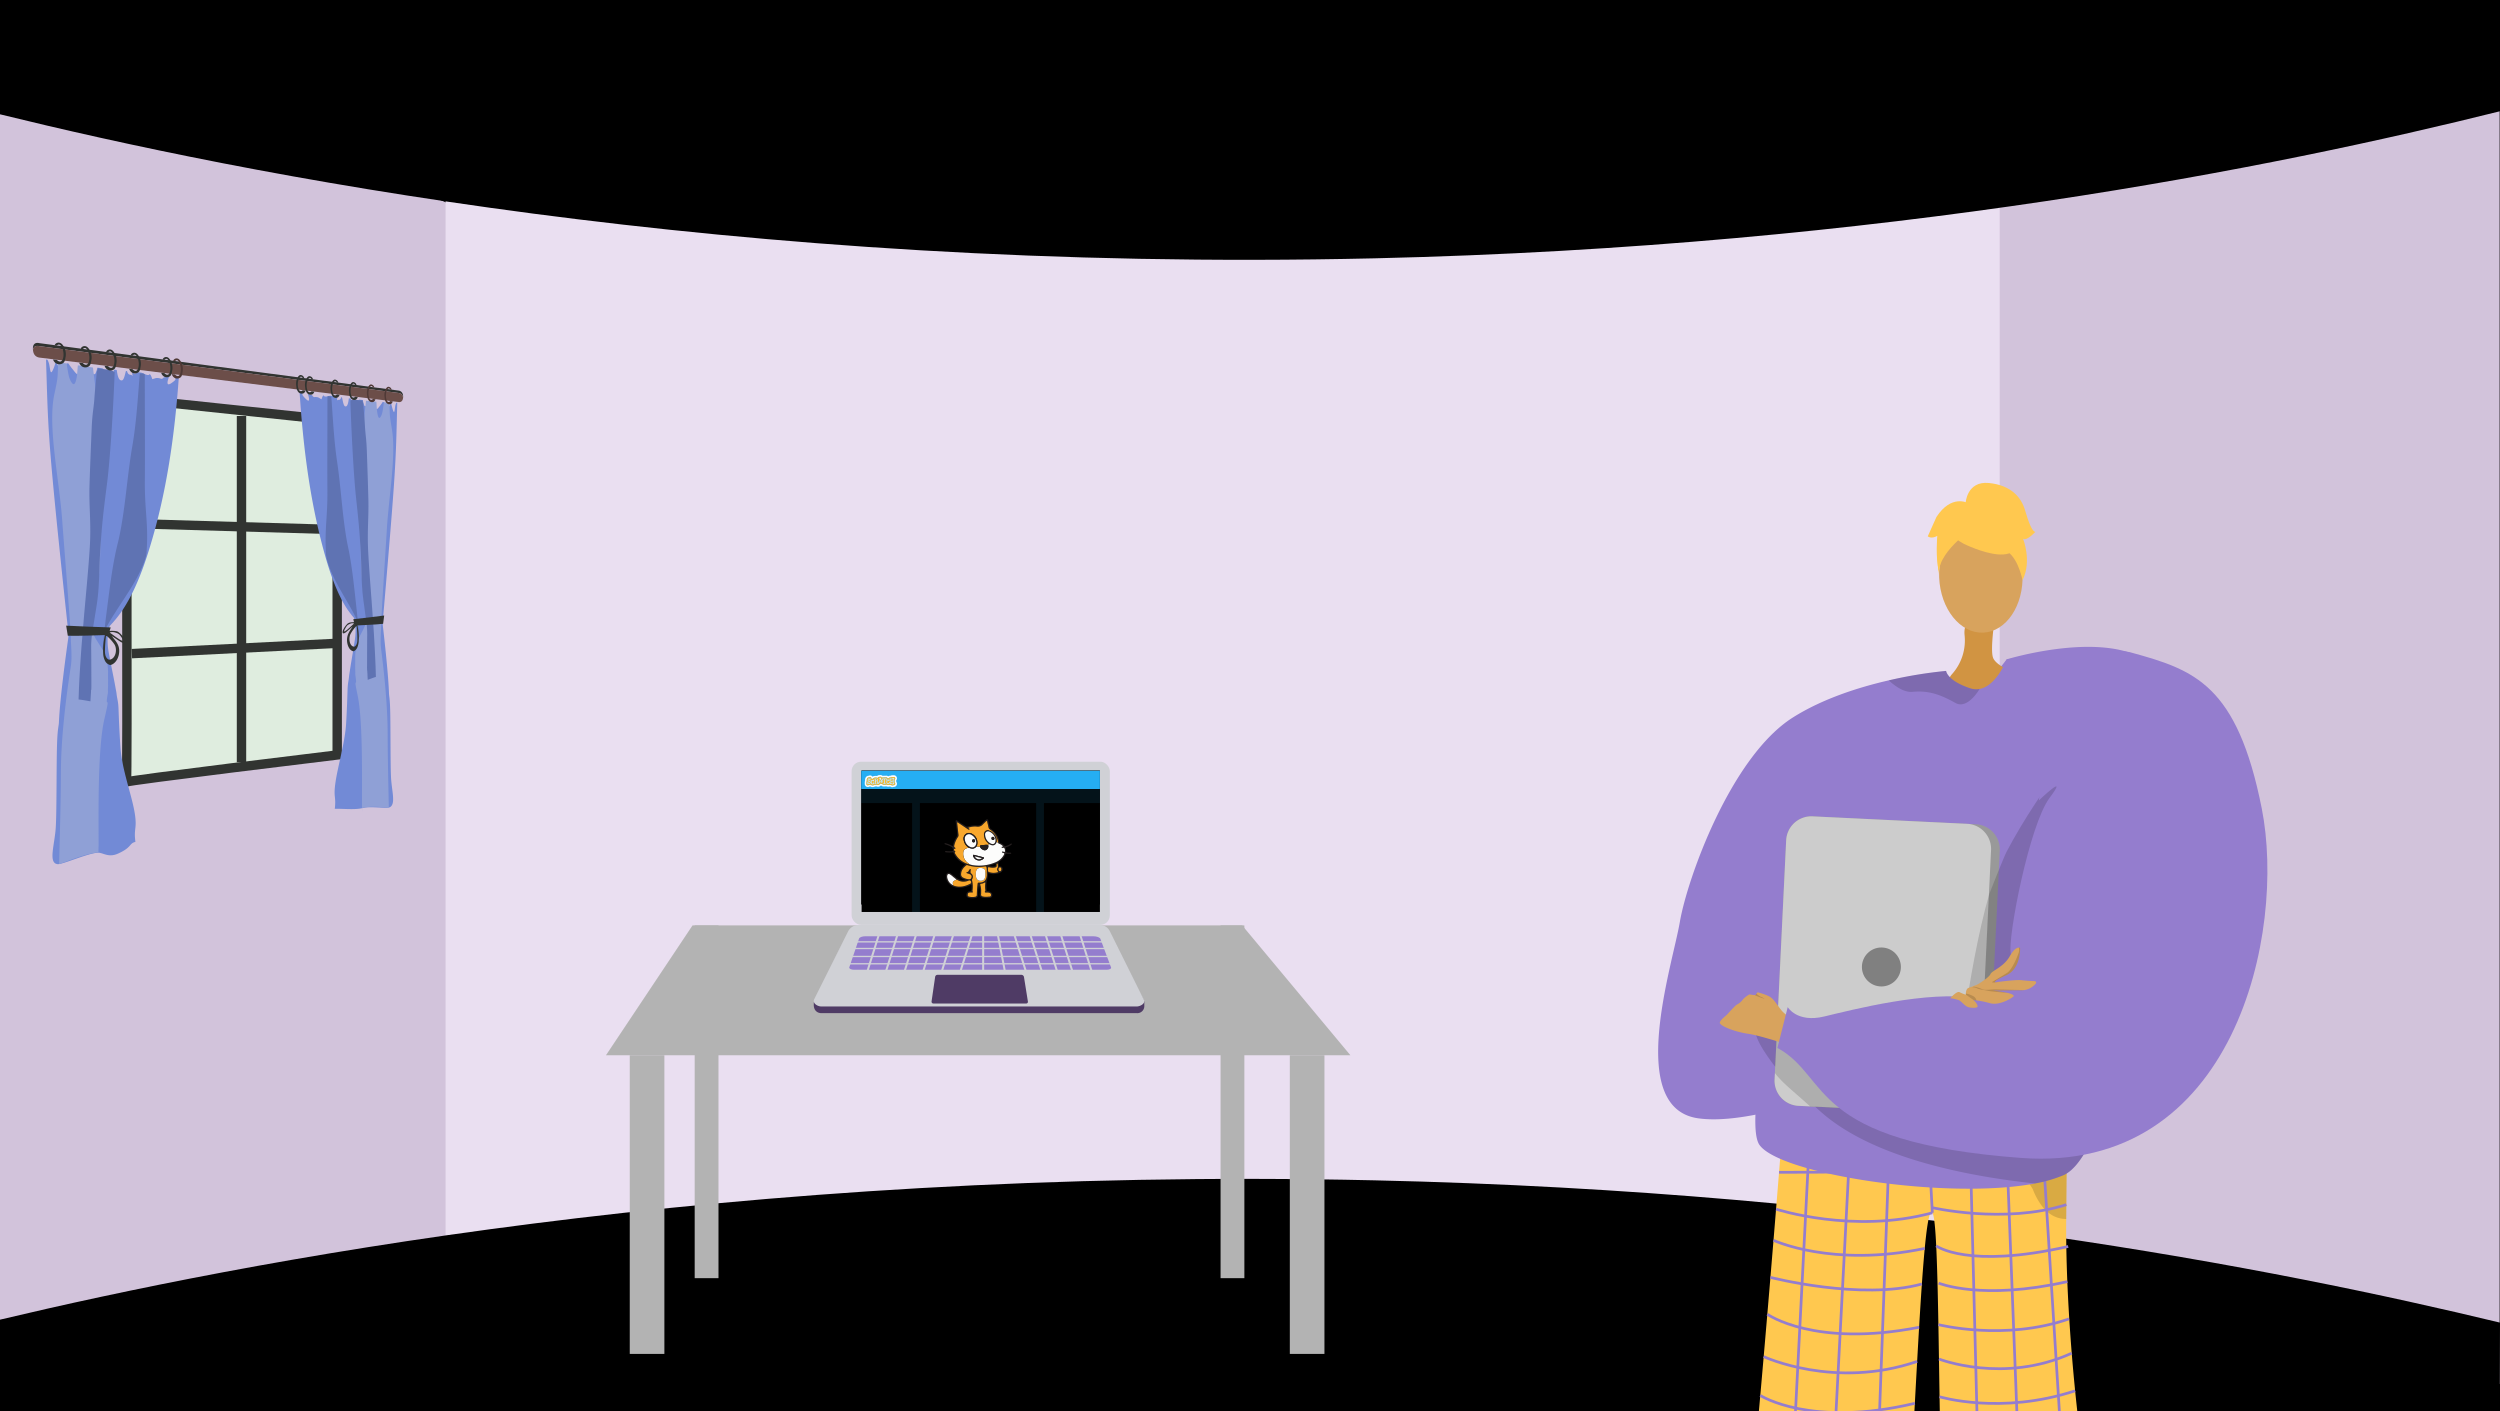 <svg xmlns="http://www.w3.org/2000/svg" xmlns:xlink="http://www.w3.org/1999/xlink" width="1366" height="771" viewBox="0 0 1366 771"><defs><style>.a,.k,.y{fill:none;}.b{clip-path:url(#a);}.c{fill:#000;}.d{fill:#d2c3db;}.e{fill:#eadff1;}.f{fill:#d8a35d;}.g{fill:#62548a;}.h{fill:#ffc84f;}.i{opacity:0.3;}.j{opacity:0.5;}.k{stroke:#947dce;stroke-width:1.499px;}.k,.y{stroke-miterlimit:10;}.l{fill:#947dce;}.m{fill:#d19442;}.n{fill:#999;}.o{fill:#ccc;}.p{fill:gray;}.q{opacity:0.15;}.r{fill:#b3b3b3;}.s{fill:#ce521f;}.t{fill:#ebebeb;}.u{fill:#8e96a3;}.v{fill:#4f3b65;}.w{fill:#d0d1d6;}.x{fill:#dfeddf;}.y{stroke:#313431;stroke-width:5.136px;}.z{fill:#728ad6;}.aa{fill:#5f73b3;}.ab{fill:#8fa0d6;}.ac{fill:#313431;}.ad{fill:#6c4e49;}.ae{fill:#4f3936;}.af,.ag{fill:#25aef3;}.ag{opacity:0.11;}.ah{fill:#fdfdfd;}.ai{fill:#fcb827;}.aj{fill:#fefcf9;}.ak{fill:#251f1f;}.al{fill:#fcfcfb;}.am{fill:#f8a72c;}</style><clipPath id="a"><rect class="a" width="1366" height="771" transform="translate(2838.233 771) rotate(-180)"/></clipPath></defs><g transform="translate(-1472.233)"><g class="b"><rect class="c" width="1366" height="771" transform="translate(2838.233 771) rotate(-180)"/><path class="d" d="M1472.233,9.537V768l242.228-67.586,32.991-6.263-1.636-558.092L1715.7,110.5Z"/><path class="d" d="M2521.936,125.471l16.052,556.371,300.044,74.4V6.188L2539.187,99.758Z"/><path class="e" d="M2140.255,89.071h424.608V706.455H1715.7V89.071Z"/><path class="c" d="M2838.233,60.78c-121.657,30.38-335.7,73.888-615,80.372-352.971,8.194-622.428-47.1-751-78.7V0h1366Z"/><path class="c" d="M2838.233,722.684c-121.657-29.39-335.7-71.481-615-77.753-352.971-7.928-622.428,45.568-751,76.133v47.19L2838.032,771Z"/><path class="f" d="M2580.588,829.787s-.416,192.9,7.772,195.44c14.7,4.656,71.9,19.021,10.476,20.492-31.163,4.858-29.527-2.362-30.579-8.25-.859-4.81-16.144-175.959-18.692-189.14-.571-2.952-.916-4.737-.916-4.737Z"/><path class="f" d="M2466.781,829.228s-12.139,191.784-20.354,194.239c-14.748,4.5-72.1,18.247-10.7,20.378,31.11,5.193,29.551-2.045,30.666-7.92.911-4.8,8.344-41.182,11.033-54.335.6-2.946,22.506-151.631,22.506-151.631Z"/><path class="g" d="M2470.326,1023.988c.655-2.718-18.987-4.532-21.443-2.526s-42.4,5.943-42.85,17.633,54.687,8.284,58.586,8.419S2469.036,1029.329,2470.326,1023.988Z"/><path class="h" d="M2446.239,616.4a12.16,12.16,0,0,0,7.036,2.879c16.217-.394,86.251-2.267,124.118-6.115,13.36-1.359,22.714-2.961,24.287-4.84,0,0,0,.055,0,.155-.008,2.1-.157,26.106-.464,57.582-.6,62.135,9.7,150.638,18.368,177.257,1.871,5.745-85.466.751-85.466.751-3.05-63.961-1.909-176.535-6.051-181.4-5.038-5.914-8.436,93.21-13.674,176.263-34.038,10.494-88.8,7.434-88.328,3.877C2431.707,800.564,2446.239,616.4,2446.239,616.4Z"/><g class="i"><path d="M2511.014,617.363c-.264-.01-.527-.019-.783-.031C2510.231,617.332,2510.508,617.34,2511.014,617.363Z"/><path class="j" d="M2511.014,617.363c20.928.748,66.379-4.2,66.379-4.2,13.36-1.359,22.714-2.961,24.287-4.84,0,0,0,.055,0,.155-.008,2.1-.157,26.106-.464,57.582a15.6,15.6,0,0,1-2.2-.157c-4.73-.664-8.459-3.414-11.38-7.358a37.942,37.942,0,0,1-4.686-8.775C2566.1,620.868,2517.722,617.669,2511.014,617.363Z"/></g><line class="k" x1="11.946" y2="231.853" transform="translate(2449.432 614.218)"/><line class="k" x1="11.956" y2="227.825" transform="translate(2471.539 617.874)"/><line class="k" x1="8.335" y2="226.077" transform="translate(2496.58 616.934)"/><line class="k" x2="2.518" y2="46.643" transform="translate(2525.545 616.028)"/><line class="k" x2="5.861" y2="230.028" transform="translate(2548.445 615.023)"/><line class="k" x2="8.995" y2="231.822" transform="translate(2568.144 614.014)"/><line class="k" x2="14.69" y2="232.905" transform="translate(2587.511 613.164)"/><path class="k" d="M2444.307,640.549s124.6.411,157.192-6.9"/><path class="k" d="M2528.063,662.671c-43.073,11.764-85.39-1.986-85.39-1.986"/><path class="k" d="M2527.464,659.748s39.746,9.309,73.823-1.521"/><path class="k" d="M2441.277,677.7s32.073,15.038,82.63,4.435"/><path class="k" d="M2439.595,697.963s49.442,12.753,82.749,3.612"/><path class="k" d="M2437.9,718.095s25.7,18.388,82.929,7.121"/><path class="k" d="M2435.916,741.254s38.756,18.133,83.842,2.627"/><path class="k" d="M2434.056,762.471s27.671,17.87,84.447,4.293"/><path class="k" d="M2432.093,784.224s37.887,17.736,85.462-.025"/><path class="k" d="M2430.5,801.2s22.773,20.056,86.018,1.67"/><path class="k" d="M2428.6,820.481s36.15,17.063,86.852,1.045"/><path class="k" d="M2530.173,680.744s17,12.824,72.117.331"/><path class="k" d="M2531.5,701.109s23.487,9.721,70.317-.826"/><path class="k" d="M2531.37,723.781s36.009,9.145,71.34-3.131"/><path class="k" d="M2531.681,742.565s35.223,13.842,72.541-3.184"/><path class="k" d="M2532,763.188s33.4,10.1,74.076-3.251"/><path class="k" d="M2532.342,782.995s28.271,11.222,75.9-3.332"/><path class="k" d="M2533.11,800.5s33.662,15.518,77.657-1.6"/><path class="k" d="M2533.279,822.412s38,11.048,80.853-2.613"/><path class="g" d="M2565.575,1020.869c-.627-2.725,23.21-1.45,25.644.581s37.533,8.1,37.859,19.792-54.773,7.7-58.673,7.789S2566.807,1026.225,2565.575,1020.869Z"/><path class="l" d="M2433.648,625.644c11.645,16.17,102.958,30.047,150.462,21.017a73.831,73.831,0,0,0,15.657-4.556c4.5-1.982,8.868-7.146,13.03-14.748,31.677-57.9,51.288-257.209,28.438-268.558-25.843-12.844-72.558,1.468-72.558,1.468l-17.359,22.491-83.757,50.016s-19.424,72.148-29.824,128.537c-.768,4.156-1.484,8.23-2.143,12.174C2431.3,599.328,2429.585,620,2433.648,625.644Z"/><path class="m" d="M2562.515,334.266c.012,1.794-3.077,20.522-1.24,25.2s12.446,8.1,11.72,8.883-15.072,15.592-28.4,11.805-5.779-11.805-5.779-11.805a27.563,27.563,0,0,0,6.86-21.352C2544.325,333.753,2562.515,334.266,2562.515,334.266Z"/><path class="l" d="M2399.932,611.02c39.414,5.823,123.612-34.037,123.612-34.037l-8.033-22.46s-49.74,2.3-57.8,3.648c0,0,24.3-20.156,32.081-47.026,5.724-19.767,74.811-104.334,95.558-141.2,7.458-13.253-16.668-9.678-16.668-9.678s-5.449,14.458-14.806,16.181a10.372,10.372,0,0,1-5.246-.41c-12.543-4.178-13.041-9.455-13.041-9.455a240.077,240.077,0,0,0-31.36,5.168c-16.269,3.742-36.082,10-52.34,20.265-34.033,21.5-57.811,88.355-61.8,111.806S2360.524,605.2,2399.932,611.02Z"/><path class="n" d="M2564.909,464.809l-6.326,130.659a13.8,13.8,0,0,1-14.44,13.113l-89.177-4.327a4.266,4.266,0,0,1-.631-.06,13.754,13.754,0,0,1-12.466-14.382l6.326-130.659a13.78,13.78,0,0,1,14.442-13.1l85.041,4.113,4.134.2A13.781,13.781,0,0,1,2564.909,464.809Z"/><path class="o" d="M2560.145,464.55l-6.326,130.659a13.781,13.781,0,0,1-14.442,13.1l-85.042-4.112a13.754,13.754,0,0,1-12.466-14.382l6.326-130.659a13.78,13.78,0,0,1,14.442-13.1l85.041,4.113A13.753,13.753,0,0,1,2560.145,464.55Z"/><circle class="p" cx="10.648" cy="10.648" r="10.648" transform="translate(2489.579 517.706)"/><ellipse class="f" cx="22.792" cy="31.097" rx="22.792" ry="31.097" transform="translate(2530.484 284.488) rotate(-2.403)"/><path class="h" d="M2545.254,297.128s40.341,20.2,27.167-14.4C2563.307,258.788,2517.71,282.611,2545.254,297.128Z"/><path class="h" d="M2550.617,288.5s-21.509,14.014-18.829,27.054c0,0-6.509-39,15.382-40.9s30.471-.145,30.263,41.387C2577.433,316.045,2569.677,283.34,2550.617,288.5Z"/><path class="h" d="M2546.224,274.953s.6-12.26,12.776-11.038,17.66,7.922,19.68,14.768,3.967,11.963,5.7,11.89c0,0-4.971,5.407-6.774,3.75,0,0,5.012,12.251-.264,22.7,0,0-2.905-15.639-11.626-17.006S2546.224,274.953,2546.224,274.953Z"/><path class="h" d="M2547.328,274.8s-8.867-4.826-17.007,7.645l-4.753,10.595s1.8,1.658,5.189-.217c0,0-1.065,12.253.877,19.063l4.239-21.011Z"/><path class="q" d="M2435.594,573.485a111.484,111.484,0,0,0,6.607,9.39c.022.028-.186,3.418-.163,3.447,4.567,5.844,9.682,9.525,19.242,18.208.088.079,2.651.111,2.739.191q1.5,1.362,3.1,2.776c29.647,26.3,83.892,35.615,117,39.164a73.831,73.831,0,0,0,15.657-4.556c4.5-1.982,8.868-7.146,13.03-14.748l-175.06-66.046-5.936-2.242S2428.661,562.411,2435.594,573.485Z"/><path class="q" d="M2618.4,393.319s-30.788,35.842-49.81,72.14c-1.43,2.727-9.427,22.995-9.443,23.05-12.333,42.976-18.43,107.157-18.43,107.157l29.426-71.077Z"/><path class="f" d="M2427.425,564.856c7.223,1,25.922,7.372,25.922,7.372l3.722-11.542s-8.883-5.52-11.339-8.507-3.776-5.533-5.807-7.1-7.36-2.9-7.36-2.9l-.6.782-.6.777-.2-.018a19.725,19.725,0,0,1-2.868-.376c-.179-.126-1.983,1.069-3.16,2.156a5.242,5.242,0,0,0-.89,1.016,8.4,8.4,0,0,1-2.671,2.216c-.3.186-.543.329-.675.424s-.52.461-1,.938c-1.206,1.207-3.082,3.209-3.674,3.92-.717.854-2.79,2.264-3.835,3.781a4.219,4.219,0,0,0-.424.765C2411.223,560.351,2420.2,563.852,2427.425,564.856Z"/><path class="l" d="M2586.243,437.38c0-1.921,16.113-90.246,50.6-80.792s57.779,17.514,71.214,85.141-14.534,199.656-131.5,190.967-103.978-44.332-133.134-60.1l5.623-22.3s5.059,8.673,19.848,5.137,57.336-14.55,82.864-9.938c0,0,20.8-15.9,19.134-24.676s10.174-70.137,21.272-84.917S2586.243,437.38,2586.243,437.38Z"/><path class="q" d="M2431.165,543.725a.912.912,0,0,0,.209.2c.627.376,4.5,1.709,4.917,1.834s-1.416-1.039-1.918-1.081a11.274,11.274,0,0,1-2.414-1.709l-.6.777Z"/><path class="f" d="M2537.761,545.545c.309-.362,4.681.812,5.076,1.077,2.1,1.413,3.28,3.58,5.8,3.89.707.087,4.563.58,4.135-.918a6.008,6.008,0,0,0-2.323-3.132,1.5,1.5,0,0,1,.154.012c.244.011.8.051,1.6.148a49.735,49.735,0,0,1,7.345,1.52c5.523,1.549,12.492-3.2,12.88-3.7s-.462-1.224-3.1-1.89c-.034-.012-.062-.017-.1-.029a83.886,83.886,0,0,0-8.318-1.258s10.254-.194,16.056-.194a9.3,9.3,0,0,0,1.281-.085h.023a10.108,10.108,0,0,0,6.316-3.587.8.8,0,0,0-.586-1.313c-1.779-.062-4.786-.2-7.034-.492-2.738-.353-10.374.6-13.255.985-.7.091-1.122.154-1.122.154s-2.465-.12,5.757-3.8,7.664-15.015,7.664-15.015a1.365,1.365,0,0,0-.729-.153c-.922.028-2.648.746-4.891,4.708-3.388,6-9.782,7.846-10.573,9.782s-6.856,5.546-6.856,5.546-3.3,1.429-5.039,1.947c-1.241.371-1.5,2.124-1.548,3.092-.012.285-.006.507,0,.6v.051a17.549,17.549,0,0,1-3.394-1.355C2541.405,541.264,2537.762,545.545,2537.761,545.545Z"/><path class="q" d="M2563.719,536.578c-.7.091-1.122.154-1.122.154s-2.465-.12,5.757-3.8,7.664-15.015,7.664-15.015a1.365,1.365,0,0,0-.729-.153,5.284,5.284,0,0,1,.12,2.226c-.314,1.349-3.5,9.691-6.514,11.6s-7.544,4.527-8.1,4.925S2562.353,537.034,2563.719,536.578Z"/><path class="q" d="M2549.5,539.522a5.107,5.107,0,0,1,2.8.41c.871.637,5.164,1.2,6.434,1.509.877.222,6.935.78,10.607,1.11-.034-.012-.062-.017-.1-.029a83.886,83.886,0,0,0-8.318-1.258s10.254-.194,16.056-.194a9.3,9.3,0,0,0,1.281-.085c-5.494-.125-14-.359-15.4-.416-2.066-.079-5.961.632-7.31,0s-4.447-1.668-5.085-1.349A3.045,3.045,0,0,1,2549.5,539.522Z"/><path class="q" d="M2546.382,543.439l4.219,3.035c.244.011.8.051,1.6.148a4.2,4.2,0,0,0-1.344-2.078,14.75,14.75,0,0,0-4.48-1.7C2546.37,543.126,2546.376,543.348,2546.382,543.439Z"/><path class="q" d="M2504.224,371.751c3.726,3.431,8.547,6.7,13.052,6.28,9.128-.872,15.641,1.738,23.435,6.082,5.091,2.838,10.374-3.01,13.16-7.665a10.372,10.372,0,0,1-5.246-.41c-12.543-4.178-13.041-9.455-13.041-9.455A240.077,240.077,0,0,0,2504.224,371.751Z"/></g><path class="r" d="M1803.324,576.593H2210.1l-59.124-70.949H1850.624Z"/><rect class="r" width="18.92" height="163.183" transform="translate(2195.91 739.777) rotate(-180)"/><rect class="r" width="13.007" height="192.745" transform="translate(2152.158 698.39) rotate(-180)"/><rect class="r" width="13.007" height="192.745" transform="translate(1864.814 698.39) rotate(-180)"/><rect class="r" width="18.92" height="163.183" transform="translate(1835.251 739.777) rotate(-180)"/><path class="s" d="M2075.744,473.248h0a.518.518,0,0,0,.306-.664l-.421-1.143-.97.358.421,1.143A.517.517,0,0,0,2075.744,473.248Z"/><path class="s" d="M2070.334,475.24h0a.519.519,0,0,0,.307-.664l-.421-1.143c-.028-.076-.967.368-.967.368l.417,1.133A.518.518,0,0,0,2070.334,475.24Z"/><path class="t" d="M2075.848,473.024h0a.519.519,0,0,0,.307-.664l-.461-1.251a.519.519,0,0,0-.664-.307h0a.52.52,0,0,0-.307.665l.461,1.251A.518.518,0,0,0,2075.848,473.024Z"/><path class="t" d="M2070.449,475.012h0a.519.519,0,0,0,.307-.664l-.461-1.251a.517.517,0,0,0-.664-.306h0a.518.518,0,0,0-.306.664l.46,1.251A.518.518,0,0,0,2070.449,475.012Z"/><rect class="u" width="3.392" height="2.199" transform="translate(2077.91 487.027) rotate(159.783)"/><rect class="u" width="3.392" height="2.199" transform="translate(2076.46 483.391) rotate(159.783)"/><path class="v" d="M1921.071,553.588h172.275a3.83,3.83,0,0,0,4.138-3.774v-2.582l-18.857-34.845a6,6,0,0,0-5.376-3.333H1941.417c-2.46,0-7.885,4.846-8.984,7.046l-15.557,31.714v1.139C1916.838,552.256,1918.973,553.588,1921.071,553.588Z"/><path class="w" d="M1921.056,549.94H2093.33c1.913,0,5.062-1.678,3.879-3.74l-18.6-37.46a6,6,0,0,0-5.376-3.333H1941.4a6.494,6.494,0,0,0-5.809,3.591l-18.41,36.84C1915.892,548.186,1918.958,549.94,1921.056,549.94Z"/><rect class="w" width="141.08" height="89.147" rx="5.158" transform="translate(1937.559 416.194)"/><rect class="c" width="130.196" height="77.247" transform="translate(2073.222 498.304) rotate(-180)"/><path class="v" d="M1982.222,548.319h50.762a.916.916,0,0,0,.9-1.06l-2.141-13.37a1.485,1.485,0,0,0-1.468-1.252h-45.785a1.307,1.307,0,0,0-1.293,1.118l-1.962,13.446A.991.991,0,0,0,1982.222,548.319Z"/><path class="l" d="M1938.946,529.878h137.923c1.53,0,2.7-.588,2.456-1.237l-5.816-15.609c-.314-.842-2.005-1.461-3.989-1.461h-124.4c-1.763,0-3.259.555-3.513,1.3l-5.331,15.7C1936.067,529.265,1937.321,529.878,1938.946,529.878Z"/><rect class="w" width="143.831" height="0.726" transform="translate(2079.72 514.987) rotate(-180)"/><rect class="w" width="143.831" height="0.726" transform="translate(2079.72 518.619) rotate(-180)"/><rect class="w" width="143.831" height="0.726" transform="translate(2079.72 522.977) rotate(-180)"/><rect class="w" width="143.831" height="0.726" transform="translate(2079.72 526.973) rotate(-180)"/><rect class="w" width="1.09" height="23.972" transform="translate(2069.485 531.344) rotate(162.561)"/><rect class="w" width="1.09" height="23.972" transform="translate(2058.952 531.344) rotate(162.561)"/><rect class="w" width="1.09" height="23.972" transform="translate(2050.598 531.344) rotate(162.561)"/><rect class="w" width="1.09" height="23.972" transform="translate(2042.244 531.344) rotate(162.561)"/><rect class="w" width="1.09" height="23.972" transform="translate(2033.527 531.344) rotate(162.561)"/><rect class="w" width="1.09" height="23.972" transform="translate(2022.063 531.735) rotate(169.022)"/><rect class="w" width="1.09" height="23.972" transform="translate(2009.984 532.058) rotate(-180)"/><rect class="w" width="1.09" height="23.972" transform="translate(1946.437 531.67) rotate(-162.561)"/><rect class="w" width="1.09" height="23.972" transform="translate(1956.607 531.67) rotate(-162.561)"/><rect class="w" width="1.09" height="23.972" transform="translate(1966.777 531.67) rotate(-162.561)"/><rect class="w" width="1.09" height="23.972" transform="translate(1976.947 531.67) rotate(-162.561)"/><rect class="w" width="1.09" height="23.972" transform="translate(1987.116 531.67) rotate(-162.561)"/><rect class="w" width="1.09" height="23.972" transform="translate(1997.286 531.67) rotate(-162.561)"/><path class="x" d="M1544.905,218.075l111.57,11.758V412.508s-115.894,14.027-115.181,14.79,0-205.724,0-205.724l.95-3.779Z"/><path class="y" d="M1544.905,218.075l111.57,11.758V412.508s-115.894,14.027-115.181,14.79,0-205.724,0-205.724l.95-3.779Z"/><line class="y" y2="189.205" transform="translate(1604.186 227.291)"/><line class="y" x1="110.049" y2="5.538" transform="translate(1544.265 351.607)"/><line class="y" x1="110.049" y1="3.213" transform="translate(1544.265 286.091)"/><path class="z" d="M1567.706,206.85s1.813.038-1.886,2.522c-3.73,2.505-1.25-3.388-1.25-3.388l-2.769.158s-.891,1.205-1.748.736a5.939,5.939,0,0,0-2.6-.312l-2,.62s-1.05-3.507-1.689-2.529c-.525.805-2.667-.371-4.3-1.047l-2.061-.221c-.873.429-1.424,1.425-2.331.388-1.233-1.41-.04,2.505-.618,1.51s-1.971.274-2.785-2.365c-.018-.058-.036-.109-.053-.157l-.548-.06c-.474,1.195-.964,5.052-2.274,5.158-1.714.138-2.317-2.507-2.769-5.719l-1.52-.174a9.059,9.059,0,0,0-.112,2.71c.354,2.761-3.1,2.312-3.1,2.312s-.1-2.917-.62-3.64a18.224,18.224,0,0,0-2.519-2.136q-1.333-.164-2.673-.334c-.142.511-.3,1.139-.539,1.783-.734,1.949-.475,2.031-2.755,1.561s-1.728,1.57-2.134-.251c-.371-1.665-.337-1.824-.835-3.925q-.744-.1-1.49-.211a33.123,33.123,0,0,1-1.333,3.146c-1.624,3.215-2.819.717-4.8-1.63a29.761,29.761,0,0,1-1.951-2.738c-.3-.048-.6-.1-.9-.147a2.124,2.124,0,0,0-.112.2c-.72,1.391-1.788,3.811-3.561,2.525-1.409-1.023-1.855-3.184-2.151-3.719l-.216-.039h0c-.346.641-.152,1.624-1.548,4.664s-1.4.128-2.04-3.017a9.379,9.379,0,0,0-.963-2.5c-.257-.05-.514-.1-.772-.149.7,21.556.777,32.584,2.845,56.79,2.058,24.1,6.12,62.123,8.861,87.9.547,5.141.732,1.861.531,6.361-.013.29-.019.507-.02.664-.046.323-.1.675-.15,1.065-1.4,10.014-4.481,32.83-5.021,45.314-.106,2.626-.71,2.912-1.017,11.763-.391,11.284-.147,36.023-.7,45.613s-4.281,19.625.956,20.275c2.486.308,16.1-5.78,21.869-6.253,2.825-.231,5.757,2.874,11.035.544,7.51-3.315,6.309-5.489,9.167-6.322.281-.082.3-.168.3-.2a.819.819,0,0,0,.207.2c-1.1-8.009,1.151-7.1-.536-16.68-1.694-9.622-6.815-23.175-7.641-34.793-.487-6.846-.854-15.079-1.054-20.914-.166-4.873-.666-5.024-1.123-8.911-.114-.965-.3-1.729-.459-2.646-.76-4.293-1.661-8.639-2.486-12.841-.2-1.005-.406-2.078-.556-2.876-.3-1.6-.7-3.52-.91-4.85a35.276,35.276,0,0,1-.4-7.732c.019-.406.056-.591.086-.94s.076-.661.116-.981c.02-.158.047-.322.065-.442.035-.237.1-.615.133-.795a18.718,18.718,0,0,1,.464-1.906c.16-.513.171-.515.324-.92.57-.552,1.134-1.212,1.686-1.794.217-.229.445-.532.7-.824,9.234-10.578,15.159-26.367,19.292-39.786,9.428-30.61,13.742-61.838,16.009-93.585l-.365-.046Z"/><path class="aa" d="M1552.478,298.966c-.192,3.669-.165,4.177-1.169,7.216-3.26,9.872-10.991,20.277-16.431,28.969-.2.318-.479.718-.634.967-1.3,2.082-2.751,4.545-3.839,6.542a5.839,5.839,0,0,0-.664,1.508,12.4,12.4,0,0,0-.394,2.853c-.034.4-.041.8-.044,1.307-.014,2.435.207,4.994.249,7.465v.02c.021,1.87.294,4.1.437,5.849.168,2.052.291,3.666.307,5.642,0,.017,0,.033,0,.046-.015.452,0,.775-.044,1.25-.24,2.782-.571,5.71-.881,8.481-.068.612-.173,1.545-.221,1.966-.233,2.022-.433,3.7-.664,5.622-.078-1.793-.208-3.812-.279-5.472s-.043.057-.121-2.352-.619-8.588-.587-11.827.4-5.132.646-8.764c.148-2.16.617-6.538.879-9.279.119-1.25.281-2.874.461-4.273.3-2.353.385-3.514.735-6.161,1.765-13.355,3.236-27.4,6.516-40.363.015-.057.02-.082.035-.145.2-.835.258-.989.462-1.933,3.575-16.531,4.429-33.783,7.311-50.355,2.256-12.968,2.994-26.566,4.1-39.774.906.318,1.828-.337,2.719.623-.034,17.492.164,41.946.019,57.957C1551.24,278.221,1553.187,285.4,1552.478,298.966Z"/><path class="ab" d="M1531.188,376.964a9.382,9.382,0,0,1-.014,1.773c-1.968,11.037,1.955-2.352-1.877,14.051-3.864,16.543-3.158,53.774-3.185,69.473.128,8.533-.189-6.213-.092,3.455-7.058.84-14.284,3.879-21.477,6.454.384-17.122.9-32.275.964-50.272s2.554-39.3,5.417-57.792c.829-5.356.039-11.442-.052-16.759-.019-1.1-.222-4.318-.326-5.858-1.115-16.6-3.279-42.857-4.352-57.515-1.659-22.646-8.056-51.133-4.226-68.774,2.036-9.38,1.7-8.679,2.055-17.646,1.452,1.029,3.082.575,4.594,1.112.51,2.564.918,6.815,1.977,8.988,2.145,4.4,3.02,1.467,3.569-1.663.235-1.341.458-4.7.6-6.378,2.773.349,5.524.826,8.262,1.209.629,5.522,1.476,11.054,1.794,16.563,0,.005-.011.022-.011.03.45,12.565.713,25.694-.051,37.89-.765,12.217,1.979,18.3,2.353,31.872s-.768,37.289-3.976,51.572a19.1,19.1,0,0,0-.418,3.61,12.018,12.018,0,0,0,.747,4.582,1.144,1.144,0,0,0,.07.165c1.613,3.369,3.9,6.029,5.575,9.375a12.6,12.6,0,0,1,.522,1.247,22.575,22.575,0,0,1,1.011,3.453,34.865,34.865,0,0,1,.629,5.862c0,.056.007.158.006.2a.311.311,0,0,0,0,.052C1531.195,370.615,1531.386,373.541,1531.188,376.964Z"/><path class="aa" d="M1525.649,201.092c3.06,1.137,6.373.154,9.234,2.2-.591,16.94-2.363,46.975-4.208,61.246-2.168,16.758-2.717,22.256-3.563,34.66-.848,12.427-.333,21.072-2.213,32.5-.734,4.467-1.058,6.759-1.73,10.652-.385,2.231-.41,2.682-.7,4.629-.012.08-.012.111-.018.16a48.913,48.913,0,0,0-.4,6.729c.085,5.656.1,16.081.114,20.288s-.165,1.906-.2,3.637a14.071,14.071,0,0,1-.081,1.418c-.052,1.232-.175,2.685-.231,4-2.15-.345-4.308-.81-6.487-1.006.045-1.859.033-.8.095-3.062s-.111,4.318.057-1.481,1.263-23.019,1.868-29.429.087-1.331.479-6.109-.516,6.842.242-2.673,2.946-31.128,3.5-42.649-.579-20.847-.282-31.088.851-23.216,1.2-31.737,1.111-10.785,1.485-16.321.865-9.549,1.172-12.925S1525.376,203.546,1525.649,201.092Z"/><path class="ac" d="M1508.379,341.856c8.25.472,16.374.694,24.347.966-.452,1.365-.841,2.757-1.247,4.143-7.273.122-14.7.57-22.2.411C1508.979,345.537,1508.684,343.7,1508.379,341.856Z"/><path class="ac" d="M1537.112,353.56c-.652-2.422-2.289-3.991-3.609-5.782a8.153,8.153,0,0,0-1.8-1.564,1.923,1.923,0,0,0-.237-.129,1.116,1.116,0,0,0-.2-.1,2.013,2.013,0,0,0-1.418-.111c-.124.5-.151.57-.282,1.175-.069.318-.163.7-.277,1.31a34.236,34.236,0,0,0-.64,9.36,10.014,10.014,0,0,0,1,3.434,3.67,3.67,0,0,0,.347.548,4.194,4.194,0,0,0,.725.794c.636.467,1.451,1.027,2.188.792C1536.293,362.215,1538.094,357.216,1537.112,353.56Zm-4.75,6.854a1.159,1.159,0,0,1-.964-.154c-1.42-.776-1.781-2.639-1.845-4.45v-.017c.053-2.762.27-5.463.573-8.24.505.046.425-.18,1.006.421a20.566,20.566,0,0,1,3.728,4.278C1536.332,354.825,1535.568,359.662,1532.362,360.414Z"/><path class="ac" d="M1536.854,345.283c-1.037-.7-3.377-.63-4.692-.573-.257.011-.5.018-.683.032s-.194.008-.343.026c.063.232.138.554.191.766s.089.365.134.543.087.354.126.507.054.237.095.378c.563.264,1.283.539,1.789.792s-.033-.1.676.323,3.222,2.142,3.965,2.627,2.621,1.27,2.5-.357S1538.338,346.282,1536.854,345.283Zm2.044,4.812c-1.754-.647-4.9-3.292-6.746-4.444,1.4-.845,4.415.252,5.138.891S1540.645,350.741,1538.9,350.1Z"/><path class="ac" d="M1692.5,217.005q-.01.227-.036.426a2.783,2.783,0,0,0-2.52-2.723l-196.361-25.591s-2.892-.837-3.33,2.091c-.026-.276-.037-.565-.037-.877.014-3.838,3.385-2.856,3.385-2.856l196.354,25.932S1692.663,213.522,1692.5,217.005Z"/><path class="ad" d="M1692.465,217.431c-.351,2.985-2.792,2.19-2.792,2.19L1493.6,195.364c-1.286-.265-3.075-1.049-3.348-4.153v0c.438-2.928,3.33-2.091,3.33-2.091l196.361,25.591A2.783,2.783,0,0,1,1692.465,217.431Z"/><path class="ac" d="M1503.294,188.854a1.432,1.432,0,0,1,1.2-.606c1.078.138,1.773,2.052,1.953,2.548,1.035,2.852.365,6.524-1.182,6.743-.334.047-1.007.124-2.048-.948-.694-.025-1.316-.156-2.012-.182a3.961,3.961,0,0,0,1.5,2.028,3.513,3.513,0,0,0,3.992-.031c.91-.679,1.082-1.7,1.318-3.09a8.144,8.144,0,0,0-.5-5.079c-.356-.761-1.24-2.66-2.768-2.974-1.588-.326-2.683.925-2.562,1.385C1502.25,188.9,1502.79,188.765,1503.294,188.854Z"/><path class="ac" d="M1517.526,190.732a1.389,1.389,0,0,1,1.165-.6c1.045.134,1.719,2.018,1.894,2.506,1,2.806.354,6.424-1.146,6.642-.324.047-.976.124-1.986-.93-.674-.023-1.276-.151-1.952-.175a3.894,3.894,0,0,0,1.456,1.994,3.368,3.368,0,0,0,3.872-.037c.882-.671,1.049-1.675,1.278-3.046a8.131,8.131,0,0,0-.487-5c-.345-.749-1.2-2.618-2.684-2.924-1.54-.318-2.6.916-2.485,1.37C1516.514,190.776,1517.037,190.646,1517.526,190.732Z"/><path class="ac" d="M1531.331,192.554a1.344,1.344,0,0,1,1.131-.592c1.014.13,1.668,1.984,1.837,2.464.975,2.762.344,6.328-1.112,6.545-.314.047-.947.124-1.926-.912-.654-.022-1.239-.147-1.894-.169a3.829,3.829,0,0,0,1.413,1.962,3.227,3.227,0,0,0,3.756-.045c.856-.661,1.019-1.651,1.24-3a8.121,8.121,0,0,0-.472-4.926c-.335-.736-1.168-2.576-2.6-2.874-1.494-.31-2.525.907-2.411,1.354C1530.349,192.6,1530.857,192.47,1531.331,192.554Z"/><path class="ac" d="M1544.729,194.322a1.3,1.3,0,0,1,1.1-.586c.984.126,1.619,1.952,1.784,2.425.946,2.719.333,6.234-1.08,6.451-.305.046-.919.123-1.87-.9-.634-.02-1.2-.142-1.838-.163a3.767,3.767,0,0,0,1.371,1.93,3.1,3.1,0,0,0,3.646-.05c.832-.654.989-1.629,1.2-2.96a8.107,8.107,0,0,0-.458-4.853c-.326-.725-1.133-2.536-2.529-2.827-1.45-.3-2.45.9-2.34,1.339C1543.775,194.368,1544.268,194.24,1544.729,194.322Z"/><path class="ac" d="M1562.146,196.621a1.249,1.249,0,0,1,1.055-.578c.946.121,1.557,1.91,1.715,2.373.909,2.665.32,6.112-1.038,6.328-.293.047-.884.124-1.8-.874-.61-.018-1.156-.136-1.767-.155a3.676,3.676,0,0,0,1.318,1.889,2.928,2.928,0,0,0,3.505-.058c.8-.642.951-1.6,1.158-2.9a8.1,8.1,0,0,0-.44-4.757c-.314-.711-1.09-2.484-2.432-2.766-1.394-.293-2.356.888-2.25,1.318C1561.229,196.668,1561.7,196.541,1562.146,196.621Z"/><path class="ae" d="M1567.888,197.378a1.231,1.231,0,0,1,1.041-.574c.934.119,1.537,1.9,1.693,2.356.9,2.646.316,6.071-1.025,6.287-.289.047-.872.124-1.774-.866-.6-.018-1.141-.135-1.744-.153a3.653,3.653,0,0,0,1.3,1.875,2.874,2.874,0,0,0,3.459-.06c.789-.639.939-1.59,1.143-2.887a8.092,8.092,0,0,0-.435-4.726c-.309-.705-1.075-2.467-2.4-2.746-1.377-.29-2.326.884-2.221,1.312C1566.983,197.426,1567.451,197.3,1567.888,197.378Z"/><path class="z" d="M1637.809,215.336s-1.538-.353,1.588,2.711c3.1,3.04,1.046-2.836,1.046-2.836l2.294.728s.733,1.277,1.435,1.03a4.418,4.418,0,0,1,2.115.254l1.613.964s.84-2.921,1.349-1.916c.417.824,2.109.215,3.393-.05l1.6.223c.674.552,1.1,1.537,1.8.808.943-.986.031,2.2.473,1.444s1.5.624,2.118-1.513c.014-.047.027-.088.04-.127l.414.057c.357,1.131.725,4.569,1.707,4.906,1.276.439,1.722-1.725,2.056-4.4l1.119.147a9.332,9.332,0,0,1,.083,2.343c-.261,2.3,2.26,2.55,2.26,2.55a10.223,10.223,0,0,1,.449-2.98,9.426,9.426,0,0,1,1.811-1.333q.951.114,1.9.224c.1.457.21,1.014.381,1.6.517,1.771.335,1.793,1.934,1.813s1.2,1.618,1.483.175c.257-1.318.233-1.456.576-3.11l1.025.1c.228.774.516,1.79.913,2.844,1.1,2.936,1.911,1.09,3.246-.483a17.546,17.546,0,0,0,1.3-1.886l.6.043c.024.053.048.111.074.179.475,1.259,1.179,3.41,2.339,2.677.917-.58,1.206-2.242,1.4-2.619l.14.007h0a32.178,32.178,0,0,0,1,4.014c.9,2.675.9.339,1.306-2.065a6.868,6.868,0,0,1,.613-1.826c.163.006.326.013.489.018-.44,17.057-.492,25.836-1.811,44.945-1.324,19.176-3.967,49.745-5.774,70.748-.362,4.215-.485,1.551-.352,5.208.009.236.013.413.013.541.031.26.064.544.1.859.926,8.053,2.948,26.252,3.3,36.265.069,2.1.462,2.255.661,9.341.253,9.022.095,28.976.45,36.576s2.746,14.732-.619,16.542c-1.621.872-10.785-.666-14.819.429s-10.556.331-14.9.43c-.216,0-.231-.065-.227-.091a1.149,1.149,0,0,1-.16.234c.847-7.315-.889-5.927.413-14.773,1.3-8.815,5.165-21.661,5.782-31.847.362-5.985.635-13.137.783-18.19.123-4.217.493-4.409.831-7.806.084-.843.218-1.519.338-2.326.559-3.764,1.219-7.576,1.822-11.244.144-.876.3-1.81.4-2.5.219-1.39.507-3.056.661-4.205a35.77,35.77,0,0,0,.292-6.608c-.014-.344-.041-.5-.063-.794s-.055-.558-.084-.828c-.014-.133-.034-.271-.047-.373-.025-.2-.073-.517-.1-.668-.075-.5-.241-1.243-.337-1.6-.116-.429-.124-.43-.235-.767-.415-.442-.826-.977-1.23-1.448-.16-.185-.326-.433-.513-.672-6.913-8.79-11.49-22.573-14.752-34.541-7.661-28.108-11.273-57.193-13.2-86.871l.312.038Z"/><path class="aa" d="M1650.264,300.425a19.836,19.836,0,0,0,.923,6.432c2.549,8.736,8.456,17.7,12.5,25.017.146.264.352.6.466.8.948,1.724,2,3.754,2.792,5.4a5.074,5.074,0,0,1,.478,1.244,11.957,11.957,0,0,1,.284,2.4c.024.333.029.671.031,1.1.01,2.064-.148,4.249-.179,6.347v.014c-.015,1.59-.212,3.5-.314,5-.121,1.757-.21,3.139-.222,4.818,0,.015,0,.028,0,.039.011.383,0,.659.032,1.058.173,2.338.411,4.788.634,7.1.049.511.124,1.29.159,1.641.167,1.686.31,3.082.476,4.681.056-1.527.149-3.25.2-4.662s.03.043.086-2,.442-7.321.419-10.053-.284-4.3-.461-7.353c-.106-1.816-.441-5.489-.629-7.794-.086-1.052-.2-2.419-.332-3.6-.219-1.982-.277-2.962-.529-5.194-1.277-11.308-2.349-23.282-4.762-34.459-.011-.05-.015-.072-.026-.126-.151-.725-.191-.86-.343-1.679-2.673-14.463-3.317-29.517-5.51-44.286-1.734-11.682-2.3-23.763-3.165-35.614-.707.1-1.429-.669-2.129,0,.026,15.53-.13,37.2-.015,51.432C1651.241,282.051,1649.7,288.321,1650.264,300.425Z"/><path class="ab" d="M1666.379,367.3a9.243,9.243,0,0,0,.01,1.507c1.419,9.128-1.421-1.782,1.353,11.694,2.755,13.38,2.255,44.852,2.275,58.068s.133-5.279.065,2.885c4.933-1.12,9.842-.451,14.592-.168-.249-13.731-.589-25.864-.628-40.4s-1.678-31.492-3.579-46.279c-.554-4.314-.026-9.346.035-13.7.013-.9.148-3.539.217-4.8.742-13.577,2.172-34.921,2.877-46.764,1.084-18.2,5.2-40.407,2.747-55.039-1.318-7.869-1.1-7.248-1.33-14.535-.946.571-2.015-.088-3.012.075-.338,2-.609,5.388-1.313,6.982-1.437,3.25-2.026.7-2.4-1.968-.159-1.144-.31-3.951-.4-5.354-1.89-.222-3.786-.335-5.693-.526-.441,4.51-1.037,9-1.261,13.576a.094.094,0,0,1,.007.026c-.317,10.492-.5,21.5.036,31.831s-1.4,15.239-1.667,26.668.546,31.45,2.808,43.34a18.5,18.5,0,0,1,.293,3,12.229,12.229,0,0,1-.523,3.876,1.472,1.472,0,0,1-.049.142c-1.136,2.927-2.763,5.322-3.958,8.275-.12.3-.25.68-.375,1.1a23.761,23.761,0,0,0-.729,3.014,35.792,35.792,0,0,0-.455,5.042c0,.048-.005.135,0,.168s0,.033,0,.044C1666.374,361.9,1666.235,364.412,1666.379,367.3Z"/><path class="aa" d="M1670.344,218.713c-2.179.382-4.57-1.087-6.661.111.434,14.619,1.729,40.531,3.067,52.86,1.559,14.36,1.952,19.036,2.555,29.54.6,10.488.238,17.778,1.569,27.352.518,3.723.745,5.631,1.217,8.86.269,1.847.288,2.223.492,3.835.008.066.008.092.012.133a48.434,48.434,0,0,1,.279,5.6c-.059,4.731-.07,13.442-.08,16.958a17.348,17.348,0,0,0,.139,3.017c.024,1.441.021.153.057,1.175s.122,2.222.16,3.316c1.492-.541,2.976-1.177,4.462-1.589-.031-1.526-.023-.654-.065-2.512s.075,3.545-.039-1.215-.86-18.884-1.273-24.145-.06-1.1-.328-5.029.353,5.634-.166-2.2-2.034-25.806-2.42-35.421.4-17.356.2-25.912-.592-19.456-.835-26.618-.778-9.18-1.04-13.876-.609-8.157-.826-11.048S1670.537,220.828,1670.344,218.713Z"/><path class="ac" d="M1682.158,336.307c-5.543.784-11.18,1.379-16.9,2.027.33,1.14.613,2.3.907,3.461,5.2-.331,10.345-.392,15.4-.95C1681.761,339.331,1681.956,337.818,1682.158,336.307Z"/><path class="ac" d="M1665.13,355.823c.536.134,1.128-.416,1.588-.869a3.97,3.97,0,0,0,.523-.737,3.662,3.662,0,0,0,.25-.494,10.418,10.418,0,0,0,.716-2.991,33.557,33.557,0,0,0-.459-7.884c-.081-.513-.149-.828-.2-1.093-.094-.506-.114-.567-.2-.98a1.287,1.287,0,0,0-1.025.177.949.949,0,0,0-.144.093,1.561,1.561,0,0,0-.172.124,7.159,7.159,0,0,0-1.311,1.445c-.968,1.617-2.175,3.075-2.657,5.207C1661.307,351.049,1662.644,355.2,1665.13,355.823Zm-1.43-9.289a19.322,19.322,0,0,1,2.719-3.9c.421-.547.362-.35.727-.42.218,2.338.375,4.614.413,6.953v.014c-.046,1.541-.307,3.151-1.332,3.928a.8.8,0,0,1-.7.212C1663.179,352.946,1662.615,348.851,1663.7,346.534Z"/><path class="ac" d="M1659.425,345.293c-.094,1.42,1.315.606,1.869.136s2.41-2.117,2.93-2.519.125-.073.494-.32.894-.526,1.3-.785c.029-.122.041-.194.069-.328s.059-.284.091-.439.059-.287.1-.47.093-.462.138-.663c-.108-.006-.117,0-.248,0s-.309.007-.5.012c-.958.026-2.676.1-3.444.762C1661.125,341.626,1659.519,343.873,1659.425,345.293Zm2.48-3.506c.536-.594,2.756-1.712,3.775-1.071-1.345,1.093-3.666,3.564-4.972,4.241S1661.368,342.382,1661.905,341.787Z"/><path class="ae" d="M1685.486,212.9c-.159-.279-.435-.672-.78-.72-.7-.1-1.158,1.317-1.276,1.684-.681,2.116-.24,5.219.773,5.675.218.1.656.28,1.332-.4.45.1.851.11,1.3.214a2.291,2.291,0,0,1-.968,1.362,2.138,2.138,0,0,1-2.6-.735,5,5,0,0,1-.868-2.747,7.6,7.6,0,0,1,.331-4.03c.235-.548.815-1.915,1.814-1.87a1.939,1.939,0,0,1,1.662,1.611C1686.162,213.131,1685.813,212.922,1685.486,212.9Z"/><path class="ae" d="M1676,211.645c-.163-.282-.447-.681-.8-.73-.721-.1-1.188,1.332-1.309,1.7-.7,2.142-.246,5.284.793,5.748.223.1.673.285,1.366-.4.461.106.872.113,1.332.219a2.318,2.318,0,0,1-.993,1.378,2.211,2.211,0,0,1-2.667-.749,5.028,5.028,0,0,1-.89-2.783,7.594,7.594,0,0,1,.339-4.08c.241-.555.836-1.939,1.86-1.891a1.98,1.98,0,0,1,1.7,1.634C1676.694,211.883,1676.336,211.671,1676,211.645Z"/><path class="ac" d="M1666.275,210.362c-.167-.287-.458-.691-.821-.741-.739-.1-1.218,1.347-1.342,1.723-.716,2.168-.252,5.351.813,5.822.229.1.69.29,1.4-.4.473.109.895.116,1.366.224a2.339,2.339,0,0,1-1.018,1.394,2.289,2.289,0,0,1-2.736-.762,5.065,5.065,0,0,1-.912-2.821,7.6,7.6,0,0,1,.347-4.132c.247-.561.858-1.962,1.908-1.912a2.022,2.022,0,0,1,1.748,1.658C1666.985,210.6,1666.618,210.388,1666.275,210.362Z"/><path class="ac" d="M1656.3,209.045c-.172-.291-.471-.7-.842-.752-.76-.1-1.251,1.362-1.378,1.743-.735,2.2-.259,5.42.835,5.9.235.1.708.294,1.437-.406.485.111.918.119,1.4.23a2.092,2.092,0,0,1-3.852.633,5.094,5.094,0,0,1-.937-2.859,7.609,7.609,0,0,1,.357-4.185c.254-.568.88-1.985,1.958-1.933a2.062,2.062,0,0,1,1.793,1.682C1657.025,209.291,1656.649,209.073,1656.3,209.045Z"/><path class="ac" d="M1642.453,207.218c-.178-.3-.487-.714-.872-.767-.786-.109-1.3,1.383-1.427,1.77-.761,2.232-.268,5.516.864,6.006.244.1.734.3,1.489-.41.5.114.951.123,1.452.237a2.4,2.4,0,0,1-1.082,1.432,2.481,2.481,0,0,1-2.907-.8,5.129,5.129,0,0,1-.971-2.911,7.613,7.613,0,0,1,.37-4.259c.263-.578.912-2.019,2.028-1.963a2.124,2.124,0,0,1,1.857,1.716C1643.208,207.471,1642.818,207.247,1642.453,207.218Z"/><path class="ac" d="M1637.656,206.585c-.18-.3-.493-.719-.883-.772-.8-.111-1.31,1.39-1.444,1.78-.77,2.245-.271,5.549.875,6.042.247.106.742.3,1.507-.411.508.115.962.125,1.469.239a2.412,2.412,0,0,1-1.1,1.44,2.524,2.524,0,0,1-2.943-.8,5.152,5.152,0,0,1-.982-2.93,7.61,7.61,0,0,1,.375-4.284c.265-.581.922-2.03,2.052-1.973a2.148,2.148,0,0,1,1.88,1.728C1638.42,206.84,1638.025,206.614,1637.656,206.585Z"/><rect class="c" width="130.435" height="73.099" transform="translate(1942.787 421.125)"/><rect class="af" width="130.435" height="9.983" transform="translate(1942.787 421.125)"/><path class="ag" d="M2073.222,431.108H1942.787v7.7h27.82V498.3h4.259V438.809h63.517V498.3h4.259V438.809h30.579Z"/><path class="ah" d="M1944.742,427.77a3.589,3.589,0,0,1,.15-1.169.316.316,0,0,0,0-.127,3.084,3.084,0,0,1,.338-1.605,1.894,1.894,0,0,1,1.565-1,.555.555,0,0,0,.166-.037,1.654,1.654,0,0,1,1.975.494c.045.054.073.089.145.03a1.847,1.847,0,0,1,1.035-.369,5.692,5.692,0,0,1,1.3,0,.122.122,0,0,0,.108-.025,2,2,0,0,1,1.176-.429,2.986,2.986,0,0,1,.839-.043,1.679,1.679,0,0,1,.778.34.278.278,0,0,0,.195.065c.643-.024,1.287-.019,1.93-.062a1.54,1.54,0,0,1,1.022.308.146.146,0,0,0,.2,0,1.589,1.589,0,0,1,.921-.265.976.976,0,0,0,.547-.115,1.2,1.2,0,0,1,.6-.152,7.649,7.649,0,0,1,1.143,0,1.692,1.692,0,0,1,1.145,2.654.4.4,0,0,0-.088.292.43.43,0,0,1,0,.072,1.507,1.507,0,0,0,.2.856,1.675,1.675,0,0,1-1.31,2.469,3.571,3.571,0,0,0-.646.108,1.591,1.591,0,0,1-1.365-.231.7.7,0,0,0-.55-.055,2.85,2.85,0,0,1-1.728-.1.25.25,0,0,0-.138-.014,7.346,7.346,0,0,1-1.568.058,1.435,1.435,0,0,1-.905-.387c-.1-.084-.206-.056-.306-.088-.128-.04-.2.025-.282.1a1.912,1.912,0,0,1-2.1.389.869.869,0,0,0-.469-.046,4.6,4.6,0,0,0-.878.225,2.408,2.408,0,0,1-2.022-.128.567.567,0,0,0-.59.022,1.678,1.678,0,0,1-2.5-1.136A4.6,4.6,0,0,1,1944.742,427.77Zm.962.039h-.02c0,.178-.005.357,0,.535a.718.718,0,0,0,.453.692.7.7,0,0,0,.8-.16.18.18,0,0,1,.148-.066,1.3,1.3,0,0,0,.717-.157.1.1,0,0,1,.154.031,1.531,1.531,0,0,0,1.754.284,1.019,1.019,0,0,1,.534-.165,5.892,5.892,0,0,0,.918-.134.153.153,0,0,1,.14.032,1.048,1.048,0,0,0,1.647-.417.38.38,0,0,1,.446-.123.72.72,0,0,0,.781.079c.066-.032.091-.034.123.045a.733.733,0,0,0,.754.5c.305,0,.61-.015.916-.018a.7.7,0,0,0,.462-.163c.057-.048.088-.038.143,0a1.563,1.563,0,0,0,1.559.186c.044-.015.084-.052.135-.032a2.146,2.146,0,0,0,.723.057.259.259,0,0,1,.219.1.618.618,0,0,0,.665.234,6.37,6.37,0,0,1,.885-.153.741.741,0,0,0,.333-1.33.231.231,0,0,1-.1-.215q0-.687,0-1.373a.2.2,0,0,1,.092-.19.744.744,0,0,0-.422-1.35c-.277,0-.553.006-.83.012a.548.548,0,0,0-.39.115.686.686,0,0,1-.578.159c-.1,0-.191,0-.287,0a.723.723,0,0,0-.587.276c-.031.037-.055.079-.107.09a.813.813,0,0,0-.35.188.227.227,0,0,1-.335-.1.719.719,0,0,0-.712-.5c-.667.045-1.334.044-2,.06a.673.673,0,0,0-.37.092c-.083.055-.1.021-.142-.052a.752.752,0,0,0-.871-.444c-.174.028-.349.054-.524.073a.745.745,0,0,0-.667.489c-.024.061-.047.081-.114.056a3.621,3.621,0,0,0-1.793-.089.71.71,0,0,0-.523.341.229.229,0,0,1-.1.1,1.741,1.741,0,0,1-.753.23c-.255,0-.254.035-.257-.226a.724.724,0,0,0-.392-.674.694.694,0,0,0-.758.039.249.249,0,0,1-.171.046,1.009,1.009,0,0,0-1.069.654,2.161,2.161,0,0,0-.132,1.092.41.41,0,0,1-.055.349.5.5,0,0,0-.089.315C1945.7,427.424,1945.7,427.616,1945.7,427.809Z"/><path class="ai" d="M1945.7,427.809c0-.193,0-.385,0-.578a.5.5,0,0,1,.089-.315.41.41,0,0,0,.055-.349,2.161,2.161,0,0,1,.132-1.092,1.009,1.009,0,0,1,1.069-.654.249.249,0,0,0,.171-.046.694.694,0,0,1,.758-.039.724.724,0,0,1,.392.674c0,.261,0,.222.257.226a1.741,1.741,0,0,0,.753-.23.229.229,0,0,0,.1-.1.71.71,0,0,1,.523-.341,3.621,3.621,0,0,1,1.793.089c.067.025.09.005.114-.056a.745.745,0,0,1,.667-.489c.175-.019.35-.045.524-.073a.752.752,0,0,1,.871.444c.037.073.059.107.142.052a.673.673,0,0,1,.37-.092c.668-.016,1.335-.015,2-.06a.719.719,0,0,1,.712.5.227.227,0,0,0,.335.1.813.813,0,0,1,.35-.188c.052-.011.076-.053.107-.09a.723.723,0,0,1,.587-.276c.1,0,.191,0,.287,0a.686.686,0,0,0,.578-.159.548.548,0,0,1,.39-.115c.277-.006.553-.014.83-.012a.744.744,0,0,1,.422,1.35.2.2,0,0,0-.092.19q.008.687,0,1.373a.231.231,0,0,0,.1.215.741.741,0,0,1-.333,1.33,6.37,6.37,0,0,0-.885.153.618.618,0,0,1-.665-.234.259.259,0,0,0-.219-.1,2.146,2.146,0,0,1-.723-.057c-.051-.02-.091.017-.135.032a1.563,1.563,0,0,1-1.559-.186c-.055-.041-.086-.051-.143,0a.7.7,0,0,1-.462.163c-.306,0-.611.014-.916.018a.733.733,0,0,1-.754-.5c-.032-.079-.057-.077-.123-.045a.72.72,0,0,1-.781-.079.38.38,0,0,0-.446.123,1.048,1.048,0,0,1-1.647.417.153.153,0,0,0-.14-.032,5.892,5.892,0,0,1-.918.134,1.019,1.019,0,0,0-.534.165,1.531,1.531,0,0,1-1.754-.284.1.1,0,0,0-.154-.031,1.3,1.3,0,0,1-.717.157.18.18,0,0,0-.148.066.7.7,0,0,1-.8.16.718.718,0,0,1-.453-.692c-.006-.178,0-.357,0-.535Zm13.119-.991h0v.767a.671.671,0,0,1-.012.285c-.049.1-.173.021-.262.038s-.153.06-.156.158a.151.151,0,0,0,.156.17c.295.009.591.011.887.01a.145.145,0,0,0,.147-.162.149.149,0,0,0-.139-.157.892.892,0,0,0-.171,0c-.091.007-.129-.024-.126-.122.007-.2.008-.395,0-.592,0-.089.025-.13.114-.144.24-.036.479-.078.719-.121.08-.014.123,0,.122.1,0,.342,0,.684,0,1.026,0,.079-.023.109-.1.122a.617.617,0,0,0-.332.119.162.162,0,0,0-.041.209.132.132,0,0,0,.185.059,1.727,1.727,0,0,1,.43-.1c.142-.017.285-.025.427-.044a.154.154,0,0,0,.149-.177.159.159,0,0,0-.177-.151.269.269,0,0,0-.085.007c-.112.032-.137-.013-.137-.122,0-.742,0-1.484,0-2.227,0-.1-.039-.207.019-.28s.153-.016.232-.03a.159.159,0,0,0,.149-.165.148.148,0,0,0-.152-.16c-.291,0-.581.008-.872.02a.141.141,0,0,0-.135.158.15.15,0,0,0,.138.159.819.819,0,0,0,.185,0c.084-.009.106.028.106.107,0,.3,0,.608.01.911,0,.089-.032.117-.11.129-.24.038-.48.078-.719.123-.1.019-.125-.017-.123-.111.006-.207,0-.415,0-.622,0-.242,0-.242.241-.264l.029,0a.148.148,0,0,0,.143-.151.145.145,0,0,0-.139-.17c-.3-.007-.591-.007-.886,0a.145.145,0,0,0-.139.157.15.15,0,0,0,.148.163.564.564,0,0,0,.142,0c.112-.014.137.037.135.141C1958.819,426.192,1958.823,426.505,1958.823,426.818Zm-7.971-1.335a4.761,4.761,0,0,0-.77.06.149.149,0,0,0-.135.186.155.155,0,0,0,.185.138,1.073,1.073,0,0,0,.127-.02c.079-.015.124,0,.12.1-.008.183,0,.366,0,.549,0,.068-.013.1-.091.107a.147.147,0,0,0-.144.165.14.14,0,0,0,.139.153c.087,0,.1.047.1.12,0,.188,0,.375,0,.563,0,.086.031.184-.017.255s-.134.03-.2.05a.158.158,0,0,0-.131.179.139.139,0,0,0,.15.143c.278-.032.556-.075.832-.124a.14.14,0,0,0,.109-.177.151.151,0,0,0-.158-.137.562.562,0,0,0-.141.018c-.078.015-.114-.007-.111-.1,0-.144,0-.289,0-.433-.006-.381-.006-.381.364-.472a.213.213,0,0,1,.3.16,1.169,1.169,0,0,1,.041.168c.05.26.027.529.082.789a.49.49,0,0,0,.434.432.483.483,0,0,0,.512-.333c.071-.168.057-.265-.046-.314s-.172,0-.25.177l-.006.013c-.033.073-.075.138-.167.13a.17.17,0,0,1-.155-.164c-.019-.123-.031-.248-.04-.372a1.5,1.5,0,0,0-.1-.609.364.364,0,0,1,.064-.469c.311-.4.175-.741-.312-.871A2.408,2.408,0,0,0,1950.852,425.483Zm-4.272,2.571a1.71,1.71,0,0,0,.508.173.817.817,0,0,0,.872-.612.676.676,0,0,0-.523-.793,2.583,2.583,0,0,0-.458-.107.268.268,0,0,1-.243-.259,1.715,1.715,0,0,1,.04-.53c.042-.221.187-.264.361-.117a.809.809,0,0,1,.292.588c.008.106.059.175.171.171s.148-.071.152-.172c.014-.322.03-.644.042-.967.005-.109-.036-.193-.157-.2s-.164.08-.169.188c0,.069,0,.138,0,.234-.076-.061-.122-.1-.172-.137a.5.5,0,0,0-.828.305,2.158,2.158,0,0,0-.064.5.637.637,0,0,0,.613.737,1.275,1.275,0,0,1,.461.146.32.32,0,0,1,.095.494.517.517,0,0,1-.655.138.578.578,0,0,1-.319-.553.153.153,0,0,0-.162-.178c-.1,0-.154.064-.159.166-.016.351-.03.7-.02,1.054,0,.112.052.188.172.184s.152-.081.151-.186C1946.579,428.238,1946.58,428.153,1946.58,428.054Zm6.07-.484v.013c.124,0,.248,0,.372,0a.153.153,0,0,0,.171-.121.141.141,0,0,0-.088-.188c-.1-.033-.047-.1-.044-.15s.011-.118.1-.129c.194-.024.386-.062.578-.1.028-.005.067-.022.08.006a1.934,1.934,0,0,1,.139.345c.02.08-.09.082-.132.128-.023.025-.052.044-.074.068a.161.161,0,0,0,0,.244.152.152,0,0,0,.23-.009,1.255,1.255,0,0,1,.4-.246c.091-.042.185-.076.278-.114a.157.157,0,0,0,.1-.221.154.154,0,0,0-.227-.08l-.078.034c-.2.085-.162.115-.253-.108q-.361-.881-.717-1.762c-.048-.118-.111-.2-.254-.179-.207.032-.415.057-.622.088-.109.016-.181.075-.162.2s.1.146.2.132.218-.026.326-.044c.084-.015.111.011.094.1-.113.556-.225,1.113-.332,1.67-.014.074-.045.1-.114.09-.119-.007-.238-.008-.357-.012s-.181.048-.183.157.068.163.175.168C1952.383,427.555,1952.516,427.563,1952.65,427.57Zm3.007-.775h-.006c0-.313,0-.626,0-.939,0-.089.019-.131.118-.13.157,0,.314-.01.471-.022.071-.005.091.02.089.089-.005.121,0,.241,0,.361,0,.1.054.17.157.168a.157.157,0,0,0,.16-.169c.008-.2.018-.394.022-.591,0-.138-.067-.2-.2-.2-.09,0-.18.01-.271.016-.557.038-1.115.026-1.672.043-.178.006-.238.069-.216.227.035.247.074.494.114.742.016.1.073.175.182.162s.155-.1.137-.211c-.025-.157-.04-.315-.071-.471-.02-.1.02-.123.11-.122.142,0,.286,0,.428-.009.1-.008.128.032.127.13,0,.569,0,1.137,0,1.706,0,.286,0,.285-.275.3a.529.529,0,0,0-.057,0c-.1.015-.162.062-.159.17a.152.152,0,0,0,.167.159q.493,0,.987-.02a.142.142,0,0,0,.143-.164.148.148,0,0,0-.155-.155.975.975,0,0,0-.171,0c-.115.015-.158-.022-.154-.147C1955.663,427.412,1955.657,427.1,1955.657,426.8Zm-6.254-.393c-.07-.04-.111-.065-.153-.087a.638.638,0,0,0-1.033.5,4.3,4.3,0,0,0-.037.893.837.837,0,0,0,1.253.749.873.873,0,0,0,.419-.972.154.154,0,0,0-.17-.124.146.146,0,0,0-.143.152,1.806,1.806,0,0,1-.022.345.414.414,0,0,1-.327.341c-.452.08-.671-.1-.681-.561,0-.044,0-.087,0-.13a2.755,2.755,0,0,1,.058-.746c.072-.228.172-.279.4-.209a.853.853,0,0,1,.454.356.158.158,0,0,0,.183.079.155.155,0,0,0,.12-.159c0-.236,0-.472,0-.708a.149.149,0,0,0-.166-.159.151.151,0,0,0-.152.159C1949.4,426.207,1949.4,426.292,1949.4,426.4Zm8.482-.206a1.691,1.691,0,0,0-.345-.164.573.573,0,0,0-.8.423,3.072,3.072,0,0,0-.047,1.262c.058.423.367.6.864.616a.8.8,0,0,0,.779-1.007.144.144,0,0,0-.158-.135.151.151,0,0,0-.159.152c-.006.077,0,.154-.005.231a.42.42,0,0,1-.344.42,1.031,1.031,0,0,1-.328,0,.363.363,0,0,1-.327-.317,2.917,2.917,0,0,1,.041-1.132c.055-.2.168-.255.371-.2a.835.835,0,0,1,.471.356.162.162,0,0,0,.193.085.175.175,0,0,0,.121-.19c0-.212,0-.424,0-.636,0-.11-.043-.2-.161-.2s-.167.09-.167.2C1957.884,426.034,1957.885,426.1,1957.885,426.2Z"/><path class="aj" d="M1958.823,426.818c0-.313,0-.626,0-.939,0-.1-.023-.155-.135-.141a.564.564,0,0,1-.142,0,.15.15,0,0,1-.148-.163.145.145,0,0,1,.139-.157c.3-.007.591-.007.886,0a.145.145,0,0,1,.139.17.148.148,0,0,1-.143.151l-.029,0c-.241.022-.24.022-.241.264,0,.207,0,.415,0,.622,0,.094.025.13.123.111.239-.045.479-.085.719-.123.078-.012.113-.04.11-.129-.008-.3-.01-.607-.01-.911,0-.079-.022-.116-.106-.107a.819.819,0,0,1-.185,0,.15.15,0,0,1-.138-.159.141.141,0,0,1,.135-.158c.291-.012.581-.02.872-.02a.148.148,0,0,1,.152.16.159.159,0,0,1-.149.165c-.079.014-.185-.03-.232.03s-.019.185-.019.28c0,.743.006,1.485,0,2.227,0,.109.025.154.137.122a.269.269,0,0,1,.085-.007.159.159,0,0,1,.177.151.154.154,0,0,1-.149.177c-.142.019-.285.027-.427.044a1.727,1.727,0,0,0-.43.1.132.132,0,0,1-.185-.059.162.162,0,0,1,.041-.209.617.617,0,0,1,.332-.119c.078-.013.1-.043.1-.122,0-.342-.006-.684,0-1.026,0-.1-.042-.112-.122-.1-.24.043-.479.085-.719.121-.089.014-.117.055-.114.144.005.2,0,.395,0,.592,0,.1.035.129.126.122a.892.892,0,0,1,.171,0,.149.149,0,0,1,.139.157.145.145,0,0,1-.147.162c-.3,0-.592,0-.887-.01a.151.151,0,0,1-.156-.17c0-.1.066-.141.156-.158s.213.057.262-.038a.671.671,0,0,0,.012-.285v-.767Z"/><path class="aj" d="M1950.852,425.483a2.408,2.408,0,0,1,.579.063c.487.13.623.471.312.871a.364.364,0,0,0-.064.469,1.5,1.5,0,0,1,.1.609c.009.124.021.249.04.372a.17.17,0,0,0,.155.164c.092.008.134-.057.167-.13l.006-.013c.078-.181.145-.228.25-.177s.117.146.046.314a.483.483,0,0,1-.512.333.49.49,0,0,1-.434-.432c-.055-.26-.032-.529-.082-.789a1.169,1.169,0,0,0-.041-.168.213.213,0,0,0-.3-.16c-.37.091-.37.091-.364.472,0,.144.008.289,0,.433,0,.088.033.11.111.1a.562.562,0,0,1,.141-.018.151.151,0,0,1,.158.137.14.14,0,0,1-.109.177c-.276.049-.554.092-.832.124a.139.139,0,0,1-.15-.143.158.158,0,0,1,.131-.179c.068-.02.163.009.2-.05s.017-.169.017-.255c0-.188,0-.375,0-.563,0-.073-.01-.116-.1-.12a.14.14,0,0,1-.139-.153.147.147,0,0,1,.144-.165c.078-.006.092-.039.091-.107,0-.183-.008-.366,0-.549,0-.1-.041-.113-.12-.1a1.073,1.073,0,0,1-.127.02.155.155,0,0,1-.185-.138.149.149,0,0,1,.135-.186A4.761,4.761,0,0,1,1950.852,425.483Zm-.15.656c0,.081.005.163,0,.244-.009.113.031.148.139.113.13-.043.262-.084.4-.119a.5.5,0,0,0,.315-.289.138.138,0,0,0-.078-.218,1.237,1.237,0,0,0-.389-.079C1950.7,425.757,1950.7,425.759,1950.7,426.139Z"/><path class="aj" d="M1946.58,428.054c0,.1,0,.184,0,.269,0,.105-.036.183-.151.186s-.169-.072-.172-.184c-.01-.352,0-.7.02-1.054.005-.1.056-.167.159-.166a.153.153,0,0,1,.162.178.578.578,0,0,0,.319.553.517.517,0,0,0,.655-.138.32.32,0,0,0-.095-.494,1.275,1.275,0,0,0-.461-.146.637.637,0,0,1-.613-.737,2.158,2.158,0,0,1,.064-.5.5.5,0,0,1,.828-.305c.05.036.1.076.172.137,0-.1,0-.165,0-.234.005-.108.045-.192.169-.188s.162.089.157.2c-.012.323-.028.645-.042.967,0,.1-.046.168-.152.172s-.163-.065-.171-.171a.809.809,0,0,0-.292-.588c-.174-.147-.319-.1-.361.117a1.715,1.715,0,0,0-.04.53.268.268,0,0,0,.243.259,2.583,2.583,0,0,1,.458.107.676.676,0,0,1,.523.793.817.817,0,0,1-.872.612A1.71,1.71,0,0,1,1946.58,428.054Z"/><path class="aj" d="M1952.65,427.57c-.134-.007-.267-.015-.4-.021-.107-.005-.177-.06-.175-.168s.075-.16.183-.157.238.005.357.012c.069.005.1-.016.114-.09.107-.557.219-1.114.332-1.67.017-.088-.01-.114-.094-.1-.108.018-.217.03-.326.044s-.184-.022-.2-.132.053-.179.162-.2c.207-.031.415-.056.622-.088.143-.022.206.061.254.179q.355.882.717,1.762c.091.223.053.193.253.108l.078-.034a.154.154,0,0,1,.227.08.157.157,0,0,1-.1.221c-.093.038-.187.072-.278.114a1.255,1.255,0,0,0-.4.246.152.152,0,0,1-.23.009.161.161,0,0,1,0-.244c.022-.024.051-.043.074-.068.042-.046.152-.048.132-.128a1.934,1.934,0,0,0-.139-.345c-.013-.028-.052-.011-.08-.006-.192.033-.384.071-.578.1-.088.011-.094.064-.1.129s-.055.117.044.15a.141.141,0,0,1,.088.188.153.153,0,0,1-.171.121c-.124,0-.248,0-.372,0Zm.708-1.754-.028.009c-.055.272-.111.544-.165.816-.008.043-.038.106.051.092.136-.02.271-.047.406-.07.049-.008.063-.033.044-.08C1953.563,426.328,1953.461,426.072,1953.358,425.816Z"/><path class="aj" d="M1955.657,426.8c0,.308.006.617,0,.925,0,.125.039.162.154.147a.975.975,0,0,1,.171,0,.148.148,0,0,1,.155.155.142.142,0,0,1-.143.164q-.493.017-.987.02a.152.152,0,0,1-.167-.159c0-.108.063-.155.159-.17a.529.529,0,0,1,.057,0c.275-.011.275-.01.275-.3,0-.569,0-1.137,0-1.706,0-.1-.024-.138-.127-.13-.142.01-.286.011-.428.009-.09,0-.13.018-.11.122.031.156.046.314.071.471.018.115-.022.2-.137.211s-.166-.06-.182-.162c-.04-.248-.079-.495-.114-.742-.022-.158.038-.221.216-.227.557-.017,1.115-.005,1.672-.043.091-.006.181-.013.271-.016.138-.005.207.06.2.2,0,.2-.014.394-.022.591a.157.157,0,0,1-.16.169c-.1,0-.154-.067-.157-.168,0-.12-.005-.24,0-.361,0-.069-.018-.094-.089-.089-.157.012-.314.023-.471.022-.1,0-.119.041-.118.13,0,.313,0,.626,0,.939Z"/><path class="aj" d="M1949.4,426.4c0-.11,0-.2,0-.28a.151.151,0,0,1,.152-.159.149.149,0,0,1,.166.159c0,.236,0,.472,0,.708a.155.155,0,0,1-.12.159.158.158,0,0,1-.183-.079.853.853,0,0,0-.454-.356c-.228-.07-.328-.019-.4.209a2.755,2.755,0,0,0-.058.746c0,.043,0,.086,0,.13.01.461.229.641.681.561a.414.414,0,0,0,.327-.341,1.806,1.806,0,0,0,.022-.345.146.146,0,0,1,.143-.152.154.154,0,0,1,.17.124.873.873,0,0,1-.419.972.837.837,0,0,1-1.253-.749,4.3,4.3,0,0,1,.037-.893.638.638,0,0,1,1.033-.5C1949.292,426.337,1949.333,426.362,1949.4,426.4Z"/><path class="aj" d="M1957.885,426.2c0-.092,0-.162,0-.232,0-.115.039-.207.167-.2s.16.088.161.2c0,.212,0,.424,0,.636a.175.175,0,0,1-.121.19.162.162,0,0,1-.193-.085.835.835,0,0,0-.471-.356c-.2-.056-.316,0-.371.2a2.917,2.917,0,0,0-.041,1.132.363.363,0,0,0,.327.317,1.031,1.031,0,0,0,.328,0,.42.42,0,0,0,.344-.42c.007-.077,0-.154.005-.231a.151.151,0,0,1,.159-.152.144.144,0,0,1,.158.135.8.8,0,0,1-.779,1.007c-.5-.012-.806-.193-.864-.616a3.072,3.072,0,0,1,.047-1.262.573.573,0,0,1,.8-.423A1.691,1.691,0,0,1,1957.885,426.2Z"/><path class="ai" d="M1950.7,426.139c0-.38,0-.382.381-.348a1.237,1.237,0,0,1,.389.079.138.138,0,0,1,.078.218.5.5,0,0,1-.315.289c-.133.035-.265.076-.4.119-.108.035-.148,0-.139-.113C1950.707,426.3,1950.7,426.22,1950.7,426.139Z"/><path class="ai" d="M1953.358,425.816c.1.256.2.512.308.767.019.047.005.072-.044.08-.135.023-.27.05-.406.07-.089.014-.059-.049-.051-.092.054-.272.11-.544.165-.816Z"/><path class="ak" d="M2017.86,458.154c.13.589.277,1.175.384,1.768a.825.825,0,0,0,.569.633,5.5,5.5,0,0,1,2.076,1.456.8.8,0,0,0,.961.212,7.528,7.528,0,0,0,2.542-1.147c.2-.149.442-.339.642-.062s-.055.453-.254.6a5.934,5.934,0,0,1-2.353,1.15c-.317.061-.678.181-.687.557-.016.626.235,1.23.242,1.859.006.5.321.678.8.681.495,0,.99.019,1.484.035.223.007.483.015.483.315s-.246.336-.474.335a10.458,10.458,0,0,1-1.728-.057c-.555-.1-.824.01-1.045.562a8.158,8.158,0,0,1-3.338,3.767c-.354.229-.387.352-.284.841.126.594-.031,1.274.315,1.608.207.2.812.1,1.159.271,1.209.585.892,2.61-.37,3.159-.427.185-.858.361-1.288.541a16.554,16.554,0,0,1-2.8.4,10.145,10.145,0,0,1-2.251-.439c-.3-.107-.556-.123-.545.308.06,2.235-1.054,4.312-.873,6.566.057.707.056,1.419.082,2.129-.058.459.129.717.606.736l.333.058a2.975,2.975,0,0,1,1.937,1.092,1.854,1.854,0,0,1-.091,2.043c-.539.569-1.654.532-2.371.565a11.524,11.524,0,0,1-2.453-.164c-.921-.155-1.595-.571-1.663-1.572-.048-.723.145-1.439.121-2.161a9.727,9.727,0,0,0-.183-1.558c-.053-.266-.116-.531-.188-.793-.046-.168-.261-.575-.226-.736a20.761,20.761,0,0,0-.488,4.869,2.5,2.5,0,0,1-.282,1.428,1.892,1.892,0,0,1-1.345.692,8.673,8.673,0,0,1-3.412-.087c-.788-.189-1.329-.612-1.322-1.469a1.955,1.955,0,0,1,1.169-2.032c.409-.128.992-.038,1.31-.383a1.9,1.9,0,0,0,.3-1.3c0-.52.022-1.04.017-1.56,0-.188-.014-.575-.33-.378a9.947,9.947,0,0,1-2.611,1.038c-2.806.8-6.092.913-8.541-.9a6.8,6.8,0,0,1-2.131-2.787,4.174,4.174,0,0,1-.129-3.133,1.531,1.531,0,0,1,2.351-.486c1,.67,1.906,1.484,2.858,2.227a6.981,6.981,0,0,0,2.521,1.362,4.3,4.3,0,0,0,2.674.038c-.185-.275-.505-.292-.769-.367-2.277-.648-2.471-2.494-2.123-4.011a6.663,6.663,0,0,1,2.233-3.577c.578-.5.439-.676-.163-.98a11.052,11.052,0,0,1-5.667-5.876c-.137-.4-.449-.35-.745-.309a14.976,14.976,0,0,1-3.118,0c-.307-.021-.61-.035-.772-.358-.093-.185.178-.3.287-.322a2.215,2.215,0,0,1,.689.019,14.132,14.132,0,0,0,2.842.017c1.019-.1.4-1.96-.218-2.284a17.12,17.12,0,0,0-3.424-1.407c-.237-.064-.539-.135-.451-.466s.393-.231.622-.166a15.809,15.809,0,0,1,3.3,1.286c.51.281.7.224.8-.364a11.077,11.077,0,0,1,1.8-4.3,3.267,3.267,0,0,0,.307-2.312,23.409,23.409,0,0,0-.339-2.883,21.564,21.564,0,0,0-.333-2.62c-.044-.349-.316-1.582.421-1.373a4.732,4.732,0,0,1,1.143.772c.426.293.86.574,1.3.85.66.418,1.327.824,1.985,1.245.525.336.995.768,1.659.55a12.733,12.733,0,0,1,3.174-.58,11.566,11.566,0,0,1,1.524-.017,4.96,4.96,0,0,0,1.613-.035,4.442,4.442,0,0,0,1.855-1.325q.547-.537,1.093-1.077c.39-.386.78-.868,1.378-.879a.557.557,0,0,1,.429.164,1.228,1.228,0,0,1,.177.644c.2,1.314.624,2.565.912,3.858.07.31.391.444.623.629a12.244,12.244,0,0,1,3.579,4Zm-1.794-1.838.043.025-.053-.015c-.027-.042.056-.156-.082-.126Zm-21.179,24.4a11.854,11.854,0,0,0-1.795-1.534,8.666,8.666,0,0,0-1.893-1.447.849.849,0,0,0-1.37.609,2.337,2.337,0,0,0-.066.894,5.577,5.577,0,0,0,3.327,4.475,1.286,1.286,0,0,0,.263.186c3.277,1.232,6.3.408,9.238-1.14a.568.568,0,0,0,.294-.544c.031-1.022-.591-1.446-1.6-.988a6.517,6.517,0,0,1-5.639-.253C1995.4,480.864,1995.194,480.639,1994.887,480.716Zm6.817-8.563a.508.508,0,0,0,.557.2,12.624,12.624,0,0,0,1.267.343,22.688,22.688,0,0,0,11.97-1.26,9.322,9.322,0,0,0,5.233-4.288c.3-.56.468-1-.413-1.139-.257-.04-.7-.112-.545-.539s.506-.125.782-.081c.244.038.585.352.717-.019a2.641,2.641,0,0,0-.2-1.838c-.191-.508-.576-.272-.906-.262-.236.008-.546.121-.615-.215-.08-.39.254-.416.526-.463.1-.017.221-.017.205-.207a5.1,5.1,0,0,0-2.02-1.321c-.278-.117-.582-.192-.642-.556a8.175,8.175,0,0,0-1.256-3.672,7.483,7.483,0,0,1,.51,3.123c-.589,1.689-1.6,2.259-3.155,1.746a12.358,12.358,0,0,1-1.255-.57c-.306-.315-.62-.622-.915-.946a5.8,5.8,0,0,1-1.674-4.176,2.241,2.241,0,0,1,3.12-2.278c.168.048.323.215.639.018-1.449-.76-1.312-2.239-1.7-3.485-.081-.262-.114-.539-.2-.8-.1-.3-.015-.756-.366-.849-.293-.078-.486.3-.7.508q-.749.709-1.475,1.44a3.552,3.552,0,0,1-2.956,1.136,10.523,10.523,0,0,0-4.9.568c.047.279.26.331.4.456s.329.261.21.478c-.142.257-.372.182-.572.069s-.371-.237-.554-.359c-1.6-1.068-3.2-2.141-4.8-3.2-.214-.141-.433-.467-.7-.285-.206.138-.062.462-.035.7.224,2.02.434,4.042.689,6.059a1.571,1.571,0,0,1-.3,1.144,13.257,13.257,0,0,0-1.955,4.335c-.127.563-.3,1.12.373,1.52.272.161.34.476-.1.575-.206.046-.486-.04-.466.3.017.313-.05.69.36.837.227.081.488.238.3.452-.524.588-.09,1.043.168,1.478a11.926,11.926,0,0,0,6.728,5.272.907.907,0,0,0,.642.055Zm9.71,4.531a12.857,12.857,0,0,0-.126-2.628c-.115-.515-.272-.723-.876-.638a20.475,20.475,0,0,1-9.454-.655c-.239-.08-.487-.169-.708.01-1.56,1.264-2.837,2.706-2.871,4.863a1.863,1.863,0,0,0,.937,1.813,8.281,8.281,0,0,0,3.214.969c.669.052,1.28-.058,1.48-.854a1.357,1.357,0,0,0-.85-1.876c-.474-.212-.983-.347-1.476-.516-.161-.055-.317-.123-.349-.31-.024-.148.048-.321.188-.319.864.013.964-.781,1.361-1.258.168-.2.278-.55.621-.4.316.136.089.422.093.652.01.577-.291,1.213.235,1.708a2.206,2.206,0,0,1,.655,2.987,1.311,1.311,0,0,0-.125.871,14.06,14.06,0,0,1,.249,5.4.752.752,0,0,0,.036.554c.381.614-.023.612-.473.6a8,8,0,0,0-1.314.041c-.739.109-.815.684-.863,1.3s.272.844.788.954a7.991,7.991,0,0,0,3.274.048.994.994,0,0,0,.908-1.087A52.792,52.792,0,0,1,2006.4,483c.066-.782.322-.723.863-.727,2.648-.021,3.9-1.158,4.146-3.777C2011.463,477.9,2011.414,477.289,2011.414,476.684Zm4.8-17.8a5.5,5.5,0,0,0-3.121-4.365,1.674,1.674,0,0,0-2.575,1.768,5.567,5.567,0,0,0,3.032,4.6C2015.068,461.709,2016.241,460.934,2016.211,458.887Zm-7.889,28.523a6.049,6.049,0,0,1-.011,1.069c-.153.843.243,1.22,1.012,1.379a8.426,8.426,0,0,0,2.87.09c.579-.081,1.517.206,1.536-.9.014-.824-.439-1.207-1.541-1.35a3.583,3.583,0,0,0-.41-.039c-.411-.009-.9.129-1.216-.044-.592-.319.16-.705.086-1.138a12.43,12.43,0,0,1-.035-3.855c.074-.524-.152-.559-.552-.307a3.466,3.466,0,0,1-1.549.527c-.633.054-.781.287-.6.9A10.455,10.455,0,0,1,2008.322,487.41Zm3.74-12.47c.139.475-.331,1.219.558,1.54a7.547,7.547,0,0,0,4.614.152c.35-.093.447-.227.22-.571-.324-.491-.629-1.105-.262-1.615.531-.738.2-1.455.181-2.185,0-.168-.03-.351-.249-.352-.2,0-.28.173-.309.332a1.727,1.727,0,0,0-.014.569c.12.734-.263,1.069-.915,1.21a7.014,7.014,0,0,1-2.78-.065C2012.038,473.757,2012.039,473.752,2012.062,474.94Zm.493-1.835a6.33,6.33,0,0,0,3.2.252c.672-.154.457-.759.618-1.164.2-.512-.709-.057-.932.007C2014.525,472.465,2013.622,472.766,2012.555,473.105Zm6.823,1.84c-.045-.506-.191-1.014-.744-1.034-.6-.022-.851.517-.843,1.02s.2,1.14.843,1.116C2019.213,476.025,2019.341,475.455,2019.378,474.945Z"/><path class="al" d="M2012.467,461.131a12.358,12.358,0,0,0,1.255.57c1.557.513,2.566-.057,3.155-1.746l.746.549c.06.364.364.439.642.556a5.1,5.1,0,0,1,2.02,1.321c.016.19-.1.19-.205.207-.272.047-.606.073-.526.463.069.336.379.223.615.215.33-.01.715-.246.906.262a2.641,2.641,0,0,1,.2,1.838c-.132.371-.473.057-.717.019-.276-.044-.627-.337-.782.081s.288.5.545.539c.881.136.709.579.413,1.139a9.322,9.322,0,0,1-5.233,4.288,22.688,22.688,0,0,1-11.97,1.26,12.713,12.713,0,0,1-1.268-.343c-.161-.134-.314-.29-.556-.2h.014c-.012-.238-.229-.288-.376-.392a6.351,6.351,0,0,1-2.783-5.952,2.437,2.437,0,0,1,1.419-2.148,6.694,6.694,0,0,1,1.569-.467c2.169.813,3.065.652,4.364-.784a5.677,5.677,0,0,0,1.817.246,2.722,2.722,0,0,0,1.617,1.642,1.655,1.655,0,0,0,2.118-.177,2.131,2.131,0,0,0,.669-2.426Zm-5.278,9.028a3.489,3.489,0,0,0,2.33-.883c.536-.486.488-.736-.208-.92-1.562-.415-3.131-.8-4.7-1.2-.21-.054-.428-.173-.615.019-.212.218-.084.461-.008.693A3.425,3.425,0,0,0,2007.189,470.159Z"/><path class="am" d="M2001.547,463.194a6.694,6.694,0,0,0-1.569.467,2.437,2.437,0,0,0-1.419,2.148,6.351,6.351,0,0,0,2.783,5.952c.147.1.364.154.376.392a.907.907,0,0,1-.642-.055,11.926,11.926,0,0,1-6.728-5.272c-.258-.435-.692-.89-.168-1.478.191-.214-.07-.371-.3-.452-.41-.147-.343-.524-.36-.837-.02-.336.26-.25.466-.3.444-.1.376-.414.1-.575-.673-.4-.5-.957-.373-1.52a13.257,13.257,0,0,1,1.955-4.335,1.571,1.571,0,0,0,.3-1.144c-.255-2.017-.465-4.039-.689-6.059-.027-.241-.171-.565.035-.7.27-.182.489.144.7.285,1.606,1.059,3.2,2.132,4.8,3.2.183.122.362.251.554.359s.43.188.572-.069c.119-.217-.067-.348-.21-.478s-.35-.177-.4-.456a10.523,10.523,0,0,1,4.9-.568,3.552,3.552,0,0,0,2.956-1.136q.726-.729,1.475-1.44c.215-.2.408-.586.7-.508.351.093.268.55.366.849.085.26.118.537.2.8.384,1.246.247,2.725,1.7,3.485-.316.2-.471.03-.639-.018a2.241,2.241,0,0,0-3.12,2.278,5.8,5.8,0,0,0,1.674,4.176c.3.324.609.631.915.946q-.167.282-.335.564c-1.308-.289-2.591.181-3.9.138-.388-.013-.518.433-.508.823a5.677,5.677,0,0,1-1.817-.246,5.363,5.363,0,0,0-2.328-6.676,3.139,3.139,0,0,0-3.636-.049,3.235,3.235,0,0,0-1.143,3.39A6.116,6.116,0,0,0,2001.547,463.194Z"/><path class="am" d="M2011.414,476.684c0,.605.049,1.215-.009,1.814-.251,2.619-1.5,3.756-4.146,3.777-.541,0-.8-.055-.863.727a52.792,52.792,0,0,0-.428,5.908.994.994,0,0,1-.908,1.087,7.991,7.991,0,0,1-3.274-.048c-.516-.11-.835-.35-.788-.954s.124-1.188.863-1.3a8,8,0,0,1,1.314-.041c.45.011.854.013.473-.6a.752.752,0,0,1-.036-.554,14.06,14.06,0,0,0-.249-5.4,1.311,1.311,0,0,1,.125-.871,2.206,2.206,0,0,0-.655-2.987c-.526-.5-.225-1.131-.235-1.708,0-.23.223-.516-.093-.652-.343-.148-.453.2-.621.4-.4.477-.5,1.271-1.361,1.258-.14,0-.212.171-.188.319.032.187.188.255.349.31.493.169,1,.3,1.476.516a1.357,1.357,0,0,1,.85,1.876c-.2.8-.811.906-1.48.854a8.281,8.281,0,0,1-3.214-.969,1.863,1.863,0,0,1-.937-1.813c.034-2.157,1.311-3.6,2.871-4.863.221-.179.469-.09.708-.01a20.475,20.475,0,0,0,9.454.655c.6-.085.761.123.876.638A12.857,12.857,0,0,1,2011.414,476.684Zm-5.984.95a7.621,7.621,0,0,0,.21,2,2.278,2.278,0,0,0,2.571,1.59,2.094,2.094,0,0,0,2.233-1.783,11.1,11.1,0,0,0,.033-3.765,1.4,1.4,0,0,0-1.157-1.23c-2.634-.659-3.9.306-3.89,2.986Z"/><path class="am" d="M1994.887,480.716c.307-.077.513.148.754.258a6.517,6.517,0,0,0,5.639.253c1.014-.458,1.636-.034,1.6.988a.568.568,0,0,1-.294.544c-2.935,1.548-5.961,2.372-9.238,1.14a1.286,1.286,0,0,1-.263-.186c-.5-1.511-.339-2.055.8-2.657A2.524,2.524,0,0,1,1994.887,480.716Z"/><path class="al" d="M2016.211,458.887c.03,2.047-1.143,2.822-2.664,2.007a5.567,5.567,0,0,1-3.032-4.6,1.674,1.674,0,0,1,2.575-1.768A5.5,5.5,0,0,1,2016.211,458.887Zm-.626-.734c-.034-.537-.284-.888-.843-.9-.5-.009-.737.3-.746.777-.011.533.212.92.781.941C2015.3,458.991,2015.553,458.663,2015.585,458.153Z"/><path class="am" d="M2008.322,487.41a10.455,10.455,0,0,0-.414-3.666c-.177-.612-.029-.845.6-.9a3.466,3.466,0,0,0,1.549-.527c.4-.252.626-.217.552.307a12.43,12.43,0,0,0,.035,3.855c.074.433-.678.819-.086,1.138.32.173.8.035,1.216.044a3.583,3.583,0,0,1,.41.039c1.1.143,1.555.526,1.541,1.35-.019,1.1-.957.816-1.536.9a8.426,8.426,0,0,1-2.87-.09c-.769-.159-1.165-.536-1.012-1.379A6.049,6.049,0,0,0,2008.322,487.41Z"/><path class="al" d="M1994.887,480.716a2.524,2.524,0,0,0-.994.34c-1.142.6-1.3,1.146-.8,2.657a5.577,5.577,0,0,1-3.327-4.475,2.337,2.337,0,0,1,.066-.894.849.849,0,0,1,1.37-.609,8.666,8.666,0,0,1,1.893,1.447A11.854,11.854,0,0,1,1994.887,480.716Z"/><path class="am" d="M2012.062,474.94c-.023-1.188-.024-1.183,1.044-.985a7.014,7.014,0,0,0,2.78.065c.652-.141,1.035-.476.915-1.21a1.727,1.727,0,0,1,.014-.569c.029-.159.11-.333.309-.332.219,0,.245.184.249.352.018.73.35,1.447-.181,2.185-.367.51-.062,1.124.262,1.615.227.344.13.478-.22.571a7.547,7.547,0,0,1-4.614-.152C2011.731,476.159,2012.2,475.415,2012.062,474.94Z"/><path class="am" d="M2019.378,474.945c-.037.51-.165,1.08-.744,1.1-.64.024-.836-.6-.843-1.116s.243-1.042.843-1.02C2019.187,473.931,2019.333,474.439,2019.378,474.945Z"/><path class="am" d="M2017.623,460.5l-.746-.549a7.483,7.483,0,0,0-.51-3.123A8.175,8.175,0,0,1,2017.623,460.5Z"/><path class="am" d="M2001.7,472.153c.242-.094.4.062.556.2A.507.507,0,0,1,2001.7,472.153Z"/><path class="am" d="M2016.066,456.316l-.092-.116c.138-.03.055.084.082.126Z"/><path class="am" d="M2016.056,456.326l.053.015-.043-.025Z"/><path class="ak" d="M2001.547,463.194a6.116,6.116,0,0,1-2.743-4.119,3.235,3.235,0,0,1,1.143-3.39,3.139,3.139,0,0,1,3.636.049,5.363,5.363,0,0,1,2.328,6.676C2004.612,463.846,2003.716,464.007,2001.547,463.194Zm4.145-2.916a5.07,5.07,0,0,0-2.648-4.054,2.314,2.314,0,0,0-3.624,2.276,4.879,4.879,0,0,0,2.7,4.147C2003.964,463.631,2005.671,462.568,2005.692,460.278Z"/><path class="ak" d="M2007.728,462.656c-.01-.39.12-.836.508-.823,1.305.043,2.588-.427,3.9-.138a2.131,2.131,0,0,1-.669,2.426,1.655,1.655,0,0,1-2.118.177A2.722,2.722,0,0,1,2007.728,462.656Z"/><path class="ak" d="M2007.188,470.158a3.422,3.422,0,0,1-3.2-2.293c-.076-.232-.2-.475.008-.693.187-.192.405-.073.615-.019,1.565.4,3.134.788,4.7,1.2.7.184.744.434.208.92A3.484,3.484,0,0,1,2007.188,470.158Zm-2.329-2.248a2.467,2.467,0,0,0,3.882.993Z"/><path class="al" d="M2005.43,477.634v-.2c-.007-2.68,1.256-3.645,3.89-2.986a1.4,1.4,0,0,1,1.157,1.23,11.1,11.1,0,0,1-.033,3.765,2.094,2.094,0,0,1-2.233,1.783,2.278,2.278,0,0,1-2.571-1.59A7.621,7.621,0,0,1,2005.43,477.634Z"/><path class="ak" d="M2015.585,458.153c-.032.51-.283.838-.808.819-.569-.021-.792-.408-.781-.941.009-.482.25-.786.746-.777C2015.3,457.265,2015.551,457.616,2015.585,458.153Z"/><path class="al" d="M2005.692,460.278c-.021,2.29-1.728,3.353-3.568,2.369a4.879,4.879,0,0,1-2.7-4.147,2.314,2.314,0,0,1,3.624-2.276A5.07,5.07,0,0,1,2005.692,460.278Zm-.67-.8c-.02-.544-.252-.882-.786-.895s-.8.3-.8.829c0,.507.222.865.766.869A.778.778,0,0,0,2005.022,459.474Z"/><path class="al" d="M2004.859,467.91l3.882.993A2.467,2.467,0,0,1,2004.859,467.91Z"/><path class="ak" d="M2005.022,459.474a.778.778,0,0,1-.82.8c-.544,0-.767-.362-.766-.869,0-.524.262-.842.8-.829S2005,458.93,2005.022,459.474Z"/><path class="am" d="M2012.555,453.631a6.855,6.855,0,0,1,4.066,4.042l.132-.156a8.429,8.429,0,0,0-4-4.4C2010.313,451.907,2012.555,453.631,2012.555,453.631Z"/></g></svg>